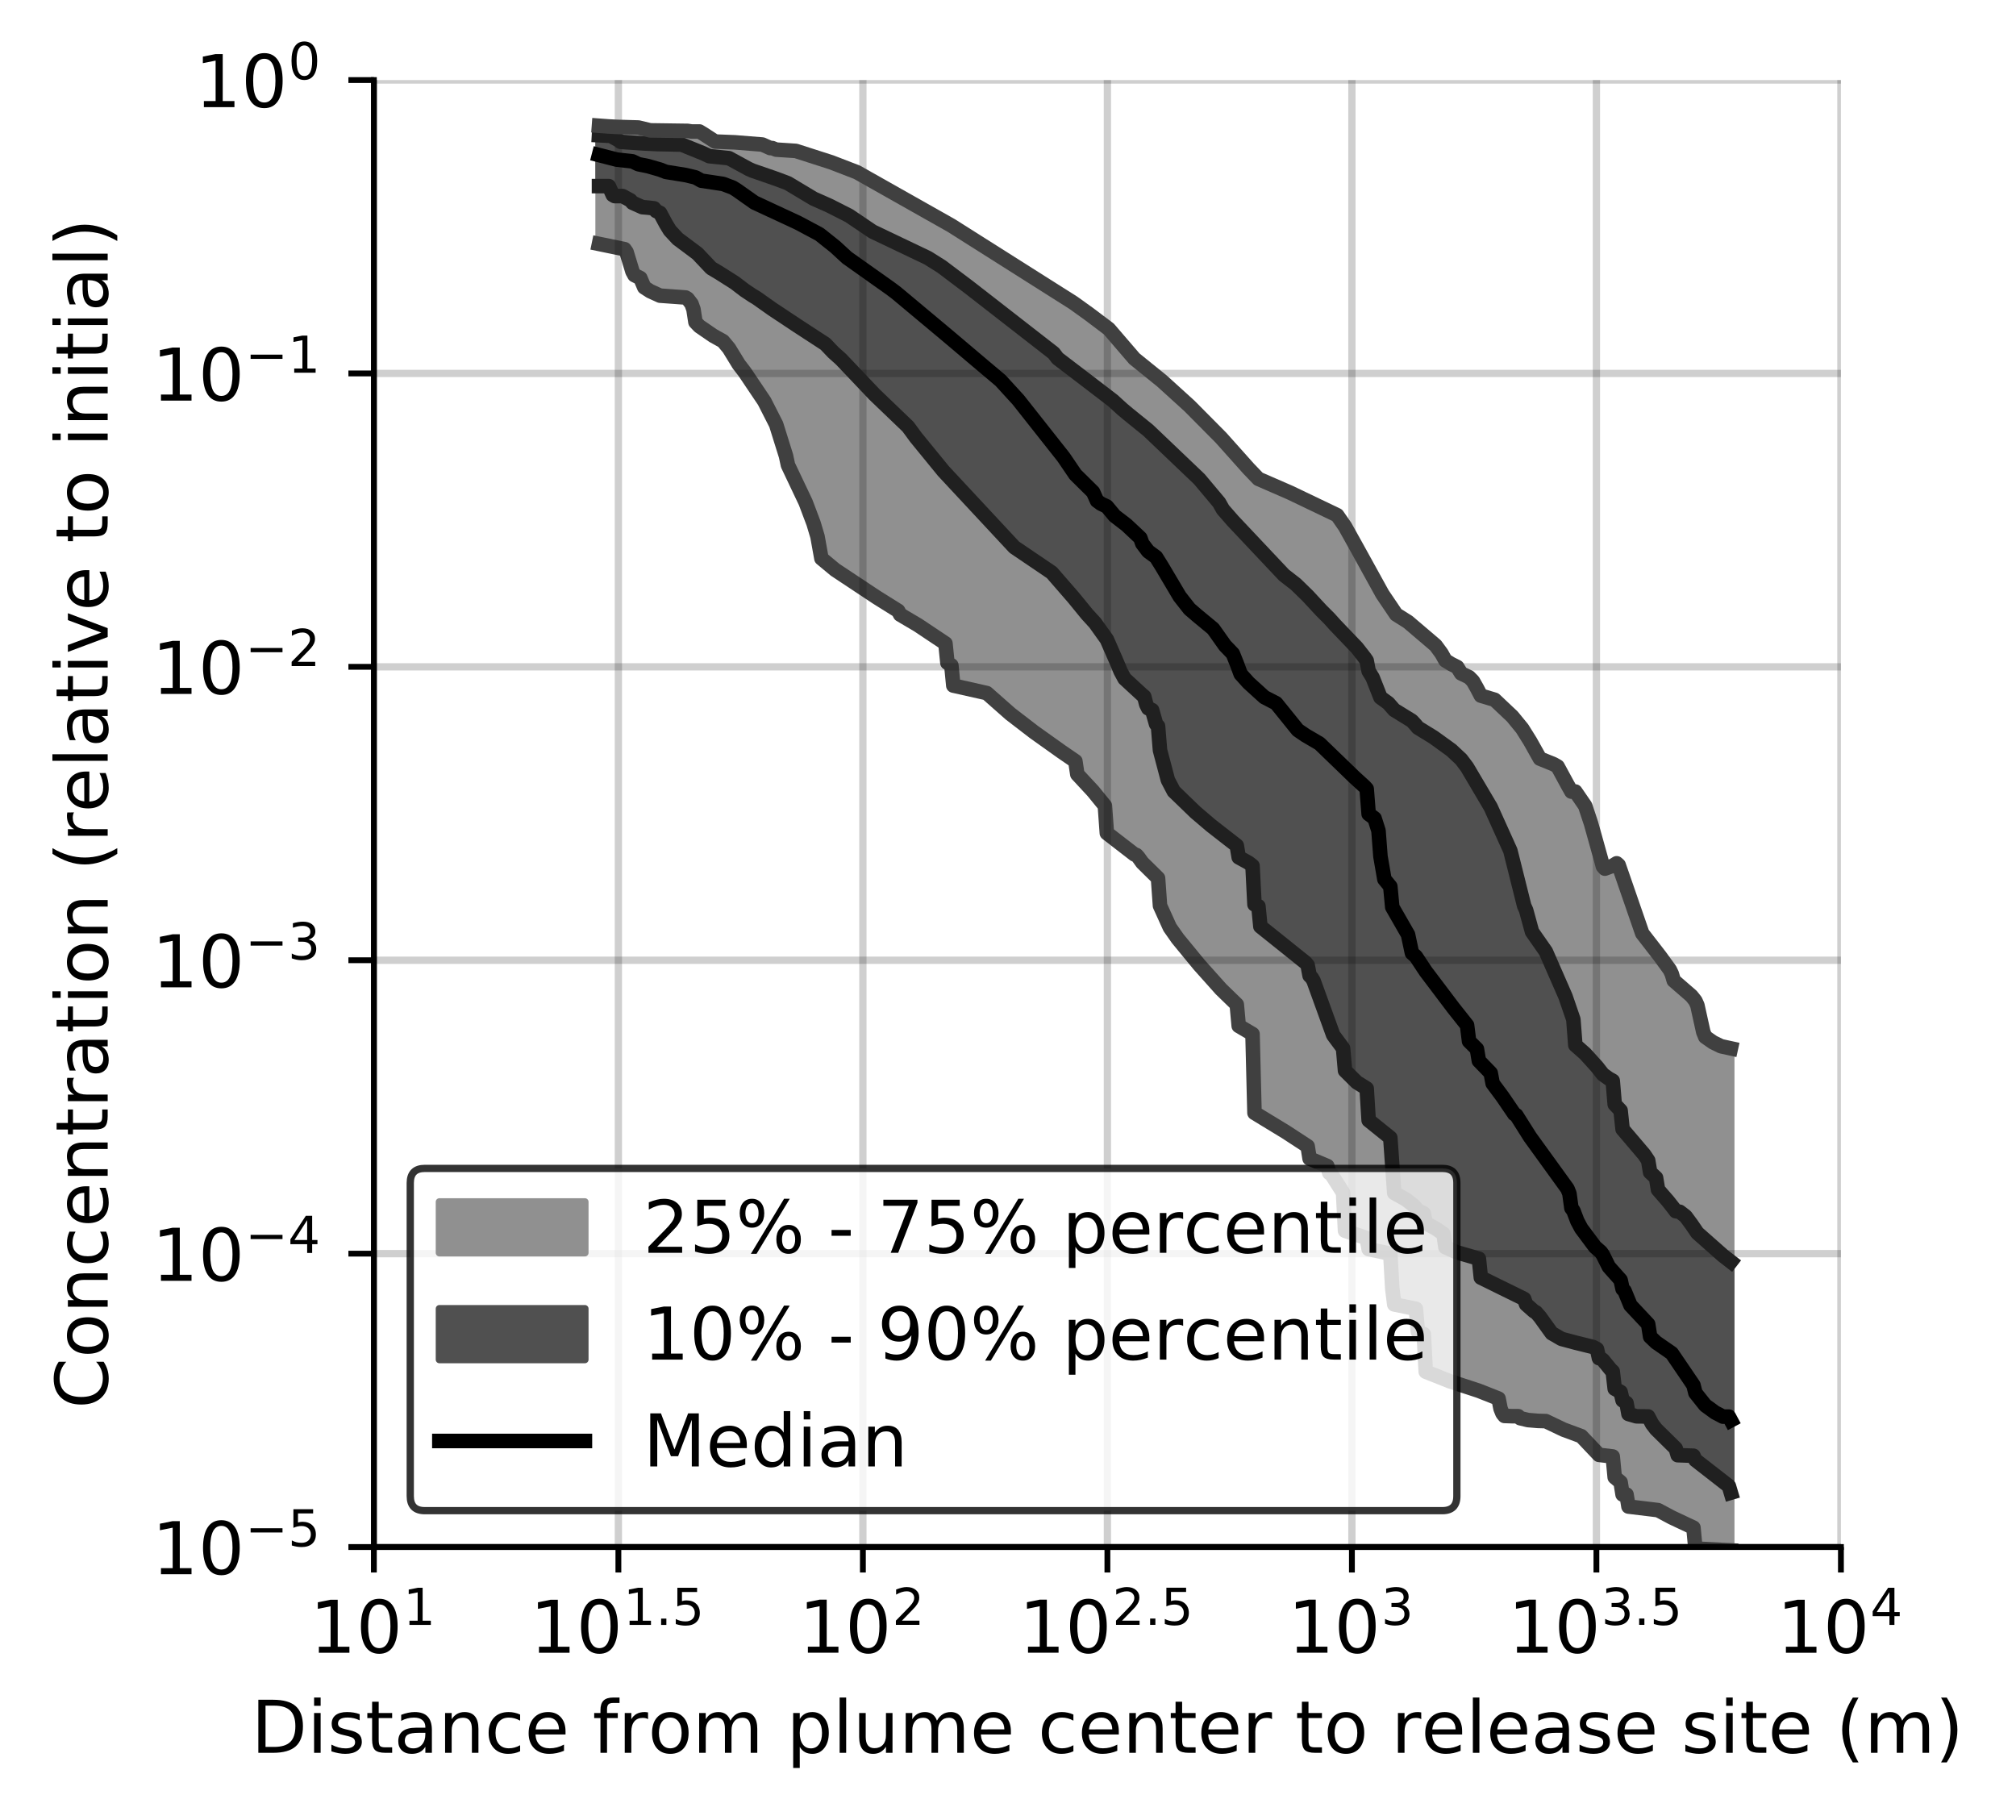 <?xml version="1.0" encoding="utf-8" standalone="no"?>
<!DOCTYPE svg PUBLIC "-//W3C//DTD SVG 1.1//EN"
  "http://www.w3.org/Graphics/SVG/1.1/DTD/svg11.dtd">
<!-- Created with matplotlib (https://matplotlib.org/) -->
<svg height="250.155pt" version="1.1" viewBox="0 0 277.037 250.155" width="277.037pt" xmlns="http://www.w3.org/2000/svg" xmlns:xlink="http://www.w3.org/1999/xlink">
 <defs>
  <style type="text/css">
*{stroke-linecap:butt;stroke-linejoin:round;}
  </style>
 </defs>
 <g id="figure_1">
  <g id="patch_1">
   <path d="M 0 250.155 
L 277.037 250.155 
L 277.037 0 
L 0 0 
z
" style="fill:#ffffff;"/>
  </g>
  <g id="axes_1">
   <g id="patch_2">
    <path d="M 51.378 212.599 
L 252.978 212.599 
L 252.978 10.999 
L 51.378 10.999 
z
" style="fill:#ffffff;"/>
   </g>
   <g id="PolyCollection_1">
    <defs>
     <path d="M 82.314 -232.877 
L 82.314 -216.635 
L 82.584 -216.579 
L 82.855 -216.523 
L 83.125 -216.467 
L 83.396 -216.411 
L 83.666 -216.356 
L 83.937 -216.3 
L 84.207 -216.245 
L 84.478 -216.19 
L 84.748 -216.134 
L 85.019 -216.079 
L 85.289 -216.023 
L 85.56 -215.968 
L 85.83 -215.912 
L 86.101 -215.518 
L 86.371 -214.589 
L 86.642 -213.66 
L 86.912 -212.844 
L 87.183 -212.347 
L 87.453 -212.183 
L 87.724 -212.069 
L 87.994 -211.944 
L 88.265 -211.239 
L 88.535 -210.671 
L 88.806 -210.451 
L 89.076 -210.287 
L 89.347 -210.144 
L 89.617 -210.001 
L 89.888 -209.857 
L 90.158 -209.714 
L 90.429 -209.571 
L 90.699 -209.527 
L 90.97 -209.512 
L 91.24 -209.496 
L 91.511 -209.48 
L 91.781 -209.464 
L 92.052 -209.444 
L 92.322 -209.423 
L 92.593 -209.401 
L 92.863 -209.38 
L 93.134 -209.358 
L 93.404 -209.337 
L 93.675 -209.315 
L 93.945 -209.294 
L 94.216 -209.273 
L 94.486 -209.107 
L 94.757 -208.753 
L 95.027 -208.399 
L 95.298 -207.643 
L 95.568 -205.891 
L 95.839 -205.531 
L 96.109 -205.325 
L 96.38 -205.119 
L 96.65 -204.913 
L 96.921 -204.708 
L 97.191 -204.502 
L 97.462 -204.303 
L 97.732 -204.166 
L 98.003 -204.023 
L 98.273 -203.879 
L 98.544 -203.735 
L 98.814 -203.591 
L 99.085 -203.447 
L 99.355 -203.269 
L 99.626 -202.959 
L 99.896 -202.649 
L 100.167 -202.296 
L 100.437 -201.822 
L 100.708 -201.351 
L 100.978 -200.881 
L 101.249 -200.41 
L 101.519 -200.091 
L 101.79 -199.786 
L 102.06 -199.42 
L 102.331 -199.033 
L 102.601 -198.647 
L 102.872 -198.261 
L 103.142 -197.875 
L 103.413 -197.489 
L 103.683 -197.101 
L 103.954 -196.714 
L 104.224 -196.327 
L 104.495 -195.939 
L 104.765 -195.542 
L 105.036 -195.013 
L 105.306 -194.485 
L 105.577 -193.956 
L 105.847 -193.428 
L 106.118 -192.897 
L 106.388 -192.366 
L 106.659 -191.826 
L 106.929 -190.979 
L 107.2 -190.132 
L 107.47 -189.285 
L 107.741 -188.315 
L 108.011 -187.504 
L 108.282 -186.239 
L 108.552 -185.696 
L 108.823 -185.152 
L 109.093 -184.609 
L 109.364 -184.066 
L 109.634 -183.492 
L 109.905 -182.896 
L 110.175 -182.3 
L 110.446 -181.705 
L 110.716 -181.109 
L 110.987 -180.418 
L 111.257 -179.712 
L 111.528 -179.006 
L 111.798 -178.239 
L 112.069 -177.334 
L 112.339 -176.429 
L 112.61 -175.094 
L 112.88 -173.415 
L 113.151 -173.172 
L 113.421 -172.93 
L 113.692 -172.687 
L 113.962 -172.445 
L 114.233 -172.215 
L 114.503 -172.029 
L 114.774 -171.843 
L 115.044 -171.658 
L 115.315 -171.472 
L 115.585 -171.286 
L 115.856 -171.101 
L 116.126 -170.915 
L 116.397 -170.73 
L 116.667 -170.547 
L 116.938 -170.364 
L 117.208 -170.182 
L 117.479 -169.999 
L 117.749 -169.819 
L 118.02 -169.638 
L 118.29 -169.457 
L 118.561 -169.277 
L 118.831 -169.096 
L 119.102 -168.924 
L 119.372 -168.755 
L 119.643 -168.585 
L 119.913 -168.415 
L 120.184 -168.246 
L 120.454 -168.076 
L 120.725 -167.907 
L 120.995 -167.738 
L 121.266 -167.569 
L 121.536 -167.401 
L 121.807 -167.232 
L 122.077 -167.064 
L 122.348 -166.894 
L 122.618 -166.725 
L 122.889 -166.555 
L 123.159 -166.385 
L 123.43 -166.215 
L 123.7 -165.694 
L 123.971 -165.548 
L 124.241 -165.402 
L 124.512 -165.256 
L 124.782 -165.11 
L 125.053 -164.962 
L 125.323 -164.794 
L 125.594 -164.615 
L 125.864 -164.437 
L 126.135 -164.258 
L 126.405 -164.08 
L 126.676 -163.902 
L 126.946 -163.724 
L 127.217 -163.545 
L 127.487 -163.367 
L 127.758 -163.189 
L 128.028 -163.01 
L 128.299 -162.832 
L 128.569 -162.654 
L 128.84 -162.471 
L 129.11 -162.286 
L 129.381 -162.1 
L 129.651 -161.915 
L 129.922 -161.73 
L 130.192 -159.078 
L 130.463 -158.902 
L 130.733 -158.726 
L 131.004 -155.944 
L 131.274 -155.88 
L 131.545 -155.818 
L 131.815 -155.756 
L 132.086 -155.695 
L 132.356 -155.633 
L 132.627 -155.571 
L 132.897 -155.509 
L 133.168 -155.448 
L 133.438 -155.389 
L 133.709 -155.329 
L 133.979 -155.27 
L 134.25 -155.21 
L 134.52 -155.15 
L 134.791 -155.091 
L 135.061 -155.031 
L 135.332 -154.971 
L 135.602 -154.912 
L 135.873 -154.661 
L 136.143 -154.404 
L 136.414 -154.146 
L 136.684 -153.889 
L 136.955 -153.653 
L 137.225 -153.418 
L 137.496 -153.181 
L 137.766 -152.944 
L 138.037 -152.707 
L 138.307 -152.487 
L 138.578 -152.268 
L 138.848 -152.048 
L 139.119 -151.829 
L 139.389 -151.609 
L 139.66 -151.398 
L 139.93 -151.189 
L 140.201 -150.98 
L 140.471 -150.77 
L 140.742 -150.561 
L 141.012 -150.354 
L 141.283 -150.154 
L 141.553 -149.953 
L 141.824 -149.753 
L 142.094 -149.551 
L 142.365 -149.348 
L 142.635 -149.153 
L 142.906 -148.958 
L 143.176 -148.763 
L 143.447 -148.568 
L 143.717 -148.373 
L 143.988 -148.182 
L 144.258 -147.99 
L 144.529 -147.798 
L 144.799 -147.606 
L 145.07 -147.414 
L 145.34 -147.227 
L 145.611 -147.04 
L 145.881 -146.853 
L 146.152 -146.664 
L 146.422 -146.475 
L 146.693 -146.292 
L 146.963 -146.108 
L 147.234 -145.924 
L 147.504 -145.739 
L 147.775 -145.554 
L 148.045 -143.753 
L 148.316 -143.479 
L 148.586 -143.205 
L 148.857 -142.923 
L 149.127 -142.626 
L 149.398 -142.328 
L 149.668 -142.031 
L 149.939 -141.733 
L 150.209 -141.422 
L 150.48 -141.101 
L 150.75 -140.78 
L 151.021 -140.459 
L 151.291 -140.13 
L 151.562 -139.78 
L 151.832 -139.43 
L 152.103 -135.671 
L 152.373 -135.453 
L 152.644 -135.235 
L 152.914 -135.017 
L 153.185 -134.798 
L 153.455 -134.578 
L 153.726 -134.359 
L 153.996 -134.139 
L 154.267 -133.92 
L 154.537 -133.7 
L 154.808 -133.481 
L 155.078 -133.261 
L 155.349 -133.042 
L 155.619 -132.825 
L 155.89 -132.743 
L 156.16 -132.66 
L 156.431 -132.362 
L 156.701 -131.888 
L 156.972 -131.609 
L 157.242 -131.344 
L 157.513 -131.076 
L 157.783 -130.809 
L 158.054 -130.539 
L 158.324 -130.269 
L 158.595 -129.997 
L 158.865 -129.723 
L 159.136 -129.475 
L 159.406 -125.694 
L 159.677 -125.041 
L 159.947 -124.376 
L 160.218 -123.694 
L 160.488 -123.167 
L 160.759 -122.707 
L 161.029 -122.283 
L 161.3 -121.886 
L 161.57 -121.518 
L 161.841 -121.165 
L 162.111 -120.821 
L 162.382 -120.489 
L 162.652 -120.164 
L 162.923 -119.842 
L 163.193 -119.519 
L 163.464 -119.196 
L 163.734 -118.873 
L 164.005 -118.544 
L 164.275 -118.213 
L 164.546 -117.875 
L 164.816 -117.545 
L 165.087 -117.229 
L 165.357 -116.915 
L 165.628 -116.6 
L 165.898 -116.287 
L 166.169 -115.981 
L 166.439 -115.677 
L 166.71 -115.376 
L 166.98 -115.08 
L 167.251 -114.787 
L 167.521 -114.5 
L 167.792 -114.216 
L 168.062 -113.935 
L 168.333 -113.662 
L 168.603 -113.39 
L 168.874 -113.127 
L 169.144 -112.866 
L 169.415 -112.611 
L 169.685 -112.361 
L 169.956 -112.116 
L 170.226 -109.172 
L 170.497 -109.009 
L 170.767 -108.848 
L 171.038 -108.689 
L 171.308 -108.53 
L 171.579 -108.372 
L 171.849 -108.214 
L 172.12 -108.057 
L 172.39 -97.219 
L 172.661 -97.061 
L 172.931 -96.903 
L 173.202 -96.745 
L 173.472 -96.587 
L 173.743 -96.427 
L 174.013 -96.267 
L 174.284 -96.104 
L 174.554 -95.94 
L 174.825 -95.773 
L 175.095 -95.605 
L 175.366 -95.437 
L 175.636 -95.268 
L 175.907 -95.098 
L 176.177 -94.927 
L 176.448 -94.756 
L 176.718 -94.584 
L 176.989 -94.411 
L 177.259 -94.236 
L 177.53 -94.061 
L 177.8 -93.885 
L 178.071 -93.709 
L 178.341 -93.531 
L 178.612 -93.354 
L 178.882 -93.177 
L 179.153 -93 
L 179.423 -92.821 
L 179.694 -92.64 
L 179.964 -90.937 
L 180.235 -90.817 
L 180.505 -90.699 
L 180.776 -90.581 
L 181.046 -90.468 
L 181.317 -90.356 
L 181.587 -90.244 
L 181.858 -90.134 
L 182.128 -90.025 
L 182.399 -89.918 
L 182.669 -88.972 
L 182.94 -88.804 
L 183.21 -88.342 
L 183.481 -87.878 
L 183.751 -87.404 
L 184.022 -86.985 
L 184.292 -86.602 
L 184.563 -86.252 
L 184.833 -81.024 
L 185.104 -80.932 
L 185.374 -80.841 
L 185.645 -80.749 
L 185.915 -80.658 
L 186.186 -80.566 
L 186.456 -80.474 
L 186.727 -80.382 
L 186.997 -80.29 
L 187.268 -80.197 
L 187.538 -80.103 
L 187.809 -80.008 
L 188.079 -78.498 
L 188.35 -78.442 
L 188.62 -78.386 
L 188.891 -78.33 
L 189.161 -78.273 
L 189.432 -78.216 
L 189.702 -78.158 
L 189.973 -78.1 
L 190.243 -78.041 
L 190.514 -77.982 
L 190.784 -77.922 
L 191.055 -77.862 
L 191.325 -73.102 
L 191.596 -70.898 
L 191.866 -70.833 
L 192.137 -70.772 
L 192.407 -70.711 
L 192.678 -70.654 
L 192.948 -70.597 
L 193.219 -70.543 
L 193.489 -70.491 
L 193.76 -70.439 
L 194.03 -70.391 
L 194.301 -70.342 
L 194.571 -70.297 
L 194.842 -67.144 
L 195.112 -67.032 
L 195.383 -66.921 
L 195.653 -66.811 
L 195.924 -61.655 
L 196.194 -61.539 
L 196.465 -61.424 
L 196.735 -61.311 
L 197.006 -61.199 
L 197.276 -61.089 
L 197.547 -60.98 
L 197.817 -60.87 
L 198.088 -60.761 
L 198.358 -60.653 
L 198.629 -60.545 
L 198.899 -60.44 
L 199.17 -60.36 
L 199.44 -60.279 
L 199.711 -60.196 
L 199.981 -60.112 
L 200.252 -60.027 
L 200.522 -59.941 
L 200.793 -59.855 
L 201.063 -59.767 
L 201.334 -59.679 
L 201.604 -59.59 
L 201.875 -59.499 
L 202.145 -59.407 
L 202.416 -59.314 
L 202.686 -59.22 
L 202.957 -59.124 
L 203.227 -59.028 
L 203.498 -58.931 
L 203.768 -58.835 
L 204.039 -58.739 
L 204.309 -58.643 
L 204.58 -58.547 
L 204.85 -58.45 
L 205.121 -58.349 
L 205.391 -58.241 
L 205.662 -58.123 
L 205.932 -57.956 
L 206.203 -56.58 
L 206.473 -55.909 
L 206.744 -55.575 
L 207.014 -55.538 
L 207.285 -55.538 
L 207.555 -55.538 
L 207.826 -55.538 
L 208.096 -55.538 
L 208.367 -55.538 
L 208.637 -55.538 
L 208.908 -55.263 
L 209.178 -55.173 
L 209.449 -55.108 
L 209.719 -55.054 
L 209.99 -55.007 
L 210.26 -54.965 
L 210.531 -54.926 
L 210.801 -54.893 
L 211.072 -54.893 
L 211.342 -54.893 
L 211.613 -54.893 
L 211.883 -54.893 
L 212.154 -54.893 
L 212.424 -54.862 
L 212.695 -54.721 
L 212.965 -54.575 
L 213.236 -54.425 
L 213.506 -54.273 
L 213.777 -54.122 
L 214.047 -53.998 
L 214.318 -53.89 
L 214.588 -53.79 
L 214.859 -53.696 
L 215.129 -53.607 
L 215.4 -53.52 
L 215.67 -53.433 
L 215.941 -53.347 
L 216.211 -53.261 
L 216.482 -53.179 
L 216.752 -53.101 
L 217.023 -53.027 
L 217.293 -52.797 
L 217.564 -52.504 
L 217.834 -52.206 
L 218.105 -51.903 
L 218.375 -51.593 
L 218.646 -51.278 
L 218.916 -50.958 
L 219.187 -50.631 
L 219.457 -50.298 
L 219.728 -50.227 
L 219.998 -50.191 
L 220.269 -50.156 
L 220.539 -50.122 
L 220.81 -50.09 
L 221.08 -50.059 
L 221.351 -50.03 
L 221.621 -50.001 
L 221.892 -47.149 
L 222.162 -46.909 
L 222.433 -46.684 
L 222.703 -46.469 
L 222.974 -44.777 
L 223.244 -44.777 
L 223.515 -44.777 
L 223.785 -43.122 
L 224.056 -43.095 
L 224.326 -43.07 
L 224.597 -43.045 
L 224.867 -43.021 
L 225.138 -42.997 
L 225.408 -42.974 
L 225.679 -42.951 
L 225.949 -42.929 
L 226.22 -42.908 
L 226.49 -42.887 
L 226.761 -42.866 
L 227.031 -42.846 
L 227.302 -42.827 
L 227.572 -42.793 
L 227.843 -42.63 
L 228.113 -42.47 
L 228.384 -42.313 
L 228.654 -42.161 
L 228.925 -42.025 
L 229.195 -41.89 
L 229.466 -41.756 
L 229.736 -41.623 
L 230.007 -41.49 
L 230.277 -41.358 
L 230.548 -41.228 
L 230.818 -41.098 
L 231.089 -40.969 
L 231.359 -40.841 
L 231.63 -40.714 
L 231.9 -40.589 
L 232.171 -40.465 
L 232.441 -40.342 
L 232.712 -40.22 
L 232.982 -37.346 
L 233.253 -37.332 
L 233.523 -37.318 
L 233.794 -37.304 
L 234.064 -37.29 
L 234.335 -37.276 
L 234.605 -37.263 
L 234.876 -37.249 
L 235.146 -37.235 
L 235.417 -37.221 
L 235.687 -37.208 
L 235.958 -37.194 
L 236.228 -37.18 
L 236.499 -37.167 
L 236.769 -37.153 
L 237.04 -37.139 
L 237.31 -37.125 
L 237.581 -37.111 
L 237.851 -37.097 
L 237.851 -106.085 
L 237.851 -106.085 
L 237.581 -106.111 
L 237.31 -106.163 
L 237.04 -106.235 
L 236.769 -106.307 
L 236.499 -106.381 
L 236.228 -106.507 
L 235.958 -106.633 
L 235.687 -106.76 
L 235.417 -106.91 
L 235.146 -107.088 
L 234.876 -107.267 
L 234.605 -107.445 
L 234.335 -107.664 
L 234.064 -108.334 
L 233.794 -109.524 
L 233.523 -110.749 
L 233.253 -112.002 
L 232.982 -112.607 
L 232.712 -112.952 
L 232.441 -113.291 
L 232.171 -113.622 
L 231.9 -113.945 
L 231.63 -114.147 
L 231.359 -114.343 
L 231.089 -114.544 
L 230.818 -114.751 
L 230.548 -114.964 
L 230.277 -115.182 
L 230.007 -115.402 
L 229.736 -116.318 
L 229.466 -116.882 
L 229.195 -117.264 
L 228.925 -117.641 
L 228.654 -118.015 
L 228.384 -118.381 
L 228.113 -118.745 
L 227.843 -119.101 
L 227.572 -119.456 
L 227.302 -119.806 
L 227.031 -120.159 
L 226.761 -120.509 
L 226.49 -120.87 
L 226.22 -121.223 
L 225.949 -121.557 
L 225.679 -121.888 
L 225.408 -122.559 
L 225.138 -123.273 
L 224.867 -124.018 
L 224.597 -124.795 
L 224.326 -125.583 
L 224.056 -126.41 
L 223.785 -127.231 
L 223.515 -128.088 
L 223.244 -128.886 
L 222.974 -129.677 
L 222.703 -130.472 
L 222.433 -131.279 
L 222.162 -131.518 
L 221.892 -131.344 
L 221.621 -131.185 
L 221.351 -131.069 
L 221.08 -130.969 
L 220.81 -130.869 
L 220.539 -130.785 
L 220.269 -131.095 
L 219.998 -132.121 
L 219.728 -133.142 
L 219.457 -134.134 
L 219.187 -135.108 
L 218.916 -136.065 
L 218.646 -136.964 
L 218.375 -137.863 
L 218.105 -138.663 
L 217.834 -139.415 
L 217.564 -139.935 
L 217.293 -140.291 
L 217.023 -140.652 
L 216.752 -141.009 
L 216.482 -141.383 
L 216.211 -141.398 
L 215.941 -141.37 
L 215.67 -141.775 
L 215.4 -142.329 
L 215.129 -142.865 
L 214.859 -143.375 
L 214.588 -143.877 
L 214.318 -144.362 
L 214.047 -144.824 
L 213.777 -144.99 
L 213.506 -145.133 
L 213.236 -145.262 
L 212.965 -145.376 
L 212.695 -145.488 
L 212.424 -145.6 
L 212.154 -145.705 
L 211.883 -145.803 
L 211.613 -145.901 
L 211.342 -146.059 
L 211.072 -146.66 
L 210.801 -147.254 
L 210.531 -147.801 
L 210.26 -148.313 
L 209.99 -148.79 
L 209.719 -149.236 
L 209.449 -149.653 
L 209.178 -150.041 
L 208.908 -150.397 
L 208.637 -150.735 
L 208.367 -151.064 
L 208.096 -151.385 
L 207.826 -151.692 
L 207.555 -151.994 
L 207.285 -152.267 
L 207.014 -152.522 
L 206.744 -152.769 
L 206.473 -153.019 
L 206.203 -153.268 
L 205.932 -153.512 
L 205.662 -153.753 
L 205.391 -153.993 
L 205.121 -154.104 
L 204.85 -154.175 
L 204.58 -154.245 
L 204.309 -154.322 
L 204.039 -154.401 
L 203.768 -154.48 
L 203.498 -154.559 
L 203.227 -154.995 
L 202.957 -155.591 
L 202.686 -156.153 
L 202.416 -156.548 
L 202.145 -156.875 
L 201.875 -157.096 
L 201.604 -157.269 
L 201.334 -157.403 
L 201.063 -157.495 
L 200.793 -157.613 
L 200.522 -158.052 
L 200.252 -158.491 
L 199.981 -158.655 
L 199.711 -158.776 
L 199.44 -158.896 
L 199.17 -159.018 
L 198.899 -159.185 
L 198.629 -159.393 
L 198.358 -159.878 
L 198.088 -160.363 
L 197.817 -160.763 
L 197.547 -161.143 
L 197.276 -161.467 
L 197.006 -161.77 
L 196.735 -162.067 
L 196.465 -162.317 
L 196.194 -162.566 
L 195.924 -162.801 
L 195.653 -163.012 
L 195.383 -163.222 
L 195.112 -163.417 
L 194.842 -163.592 
L 194.571 -163.766 
L 194.301 -164.016 
L 194.03 -164.241 
L 193.76 -164.466 
L 193.489 -164.691 
L 193.219 -164.906 
L 192.948 -165.069 
L 192.678 -165.233 
L 192.407 -165.396 
L 192.137 -165.56 
L 191.866 -165.712 
L 191.596 -166.06 
L 191.325 -166.441 
L 191.055 -166.828 
L 190.784 -167.249 
L 190.514 -167.67 
L 190.243 -168.091 
L 189.973 -168.512 
L 189.702 -168.964 
L 189.432 -169.431 
L 189.161 -169.898 
L 188.891 -170.365 
L 188.62 -170.839 
L 188.35 -171.342 
L 188.079 -171.847 
L 187.809 -172.352 
L 187.538 -172.857 
L 187.268 -173.364 
L 186.997 -173.87 
L 186.727 -174.377 
L 186.456 -174.884 
L 186.186 -175.39 
L 185.915 -175.885 
L 185.645 -176.38 
L 185.374 -176.875 
L 185.104 -177.342 
L 184.833 -177.797 
L 184.563 -178.205 
L 184.292 -178.606 
L 184.022 -179.007 
L 183.751 -179.355 
L 183.481 -179.489 
L 183.21 -179.622 
L 182.94 -179.755 
L 182.669 -179.889 
L 182.399 -180.022 
L 182.128 -180.153 
L 181.858 -180.287 
L 181.587 -180.421 
L 181.317 -180.556 
L 181.046 -180.687 
L 180.776 -180.813 
L 180.505 -180.938 
L 180.235 -181.064 
L 179.964 -181.189 
L 179.694 -181.315 
L 179.423 -181.44 
L 179.153 -181.566 
L 178.882 -181.693 
L 178.612 -181.821 
L 178.341 -181.949 
L 178.071 -182.078 
L 177.8 -182.207 
L 177.53 -182.336 
L 177.259 -182.465 
L 176.989 -182.594 
L 176.718 -182.722 
L 176.448 -182.851 
L 176.177 -182.98 
L 175.907 -183.103 
L 175.636 -183.217 
L 175.366 -183.331 
L 175.095 -183.444 
L 174.825 -183.558 
L 174.554 -183.672 
L 174.284 -183.785 
L 174.013 -183.899 
L 173.743 -184.013 
L 173.472 -184.126 
L 173.202 -184.237 
L 172.931 -184.348 
L 172.661 -184.495 
L 172.39 -184.811 
L 172.12 -185.128 
L 171.849 -185.444 
L 171.579 -185.758 
L 171.308 -186.07 
L 171.038 -186.383 
L 170.767 -186.696 
L 170.497 -187.004 
L 170.226 -187.307 
L 169.956 -187.61 
L 169.685 -187.913 
L 169.415 -188.216 
L 169.144 -188.514 
L 168.874 -188.813 
L 168.603 -189.111 
L 168.333 -189.409 
L 168.062 -189.704 
L 167.792 -189.996 
L 167.521 -190.288 
L 167.251 -190.578 
L 166.98 -190.866 
L 166.71 -191.143 
L 166.439 -191.419 
L 166.169 -191.695 
L 165.898 -191.972 
L 165.628 -192.243 
L 165.357 -192.508 
L 165.087 -192.773 
L 164.816 -193.038 
L 164.546 -193.303 
L 164.275 -193.568 
L 164.005 -193.833 
L 163.734 -194.097 
L 163.464 -194.362 
L 163.193 -194.625 
L 162.923 -194.879 
L 162.652 -195.132 
L 162.382 -195.386 
L 162.111 -195.639 
L 161.841 -195.892 
L 161.57 -196.133 
L 161.3 -196.372 
L 161.029 -196.611 
L 160.759 -196.85 
L 160.488 -197.089 
L 160.218 -197.326 
L 159.947 -197.563 
L 159.677 -197.799 
L 159.406 -198.035 
L 159.136 -198.272 
L 158.865 -198.506 
L 158.595 -198.725 
L 158.324 -198.944 
L 158.054 -199.163 
L 157.783 -199.382 
L 157.513 -199.601 
L 157.242 -199.816 
L 156.972 -200.025 
L 156.701 -200.234 
L 156.431 -200.443 
L 156.16 -200.652 
L 155.89 -200.861 
L 155.619 -201.068 
L 155.349 -201.268 
L 155.078 -201.586 
L 154.808 -201.93 
L 154.537 -202.274 
L 154.267 -202.618 
L 153.996 -202.963 
L 153.726 -203.309 
L 153.455 -203.647 
L 153.185 -203.973 
L 152.914 -204.299 
L 152.644 -204.626 
L 152.373 -204.952 
L 152.103 -205.187 
L 151.832 -205.39 
L 151.562 -205.592 
L 151.291 -205.795 
L 151.021 -205.994 
L 150.75 -206.193 
L 150.48 -206.392 
L 150.209 -206.591 
L 149.939 -206.79 
L 149.668 -206.99 
L 149.398 -207.189 
L 149.127 -207.388 
L 148.857 -207.586 
L 148.586 -207.781 
L 148.316 -207.975 
L 148.045 -208.17 
L 147.775 -208.365 
L 147.504 -208.545 
L 147.234 -208.724 
L 146.963 -208.903 
L 146.693 -209.081 
L 146.422 -209.26 
L 146.152 -209.437 
L 145.881 -209.612 
L 145.611 -209.786 
L 145.34 -209.96 
L 145.07 -210.135 
L 144.799 -210.309 
L 144.529 -210.484 
L 144.258 -210.658 
L 143.988 -210.833 
L 143.717 -211.007 
L 143.447 -211.182 
L 143.176 -211.353 
L 142.906 -211.523 
L 142.635 -211.692 
L 142.365 -211.861 
L 142.094 -212.031 
L 141.824 -212.2 
L 141.553 -212.369 
L 141.283 -212.539 
L 141.012 -212.708 
L 140.742 -212.877 
L 140.471 -213.047 
L 140.201 -213.216 
L 139.93 -213.385 
L 139.66 -213.553 
L 139.389 -213.72 
L 139.119 -213.891 
L 138.848 -214.062 
L 138.578 -214.233 
L 138.307 -214.405 
L 138.037 -214.576 
L 137.766 -214.747 
L 137.496 -214.918 
L 137.225 -215.089 
L 136.955 -215.261 
L 136.684 -215.432 
L 136.414 -215.603 
L 136.143 -215.774 
L 135.873 -215.945 
L 135.602 -216.116 
L 135.332 -216.285 
L 135.061 -216.455 
L 134.791 -216.624 
L 134.52 -216.793 
L 134.25 -216.962 
L 133.979 -217.131 
L 133.709 -217.3 
L 133.438 -217.469 
L 133.168 -217.639 
L 132.897 -217.808 
L 132.627 -217.977 
L 132.356 -218.146 
L 132.086 -218.315 
L 131.815 -218.484 
L 131.545 -218.654 
L 131.274 -218.823 
L 131.004 -218.992 
L 130.733 -219.161 
L 130.463 -219.33 
L 130.192 -219.498 
L 129.922 -219.666 
L 129.651 -219.833 
L 129.381 -220.001 
L 129.11 -220.169 
L 128.84 -220.337 
L 128.569 -220.505 
L 128.299 -220.664 
L 128.028 -220.816 
L 127.758 -220.967 
L 127.487 -221.119 
L 127.217 -221.271 
L 126.946 -221.422 
L 126.676 -221.574 
L 126.405 -221.726 
L 126.135 -221.877 
L 125.864 -222.029 
L 125.594 -222.181 
L 125.323 -222.332 
L 125.053 -222.484 
L 124.782 -222.635 
L 124.512 -222.787 
L 124.241 -222.939 
L 123.971 -223.09 
L 123.7 -223.242 
L 123.43 -223.391 
L 123.159 -223.541 
L 122.889 -223.691 
L 122.618 -223.84 
L 122.348 -223.955 
L 122.077 -224.052 
L 121.807 -224.176 
L 121.536 -224.331 
L 121.266 -224.485 
L 120.995 -224.64 
L 120.725 -224.795 
L 120.454 -224.949 
L 120.184 -225.104 
L 119.913 -225.259 
L 119.643 -225.414 
L 119.372 -225.568 
L 119.102 -225.723 
L 118.831 -225.878 
L 118.561 -226.032 
L 118.29 -226.187 
L 118.02 -226.342 
L 117.749 -226.492 
L 117.479 -226.64 
L 117.208 -226.785 
L 116.938 -226.882 
L 116.667 -226.979 
L 116.397 -227.076 
L 116.126 -227.172 
L 115.856 -227.269 
L 115.585 -227.366 
L 115.315 -227.463 
L 115.044 -227.56 
L 114.774 -227.656 
L 114.503 -227.753 
L 114.233 -227.85 
L 113.962 -227.947 
L 113.692 -228.044 
L 113.421 -228.14 
L 113.151 -228.237 
L 112.88 -228.334 
L 112.61 -228.431 
L 112.339 -228.522 
L 112.069 -228.603 
L 111.798 -228.684 
L 111.528 -228.766 
L 111.257 -228.847 
L 110.987 -228.928 
L 110.716 -229.01 
L 110.446 -229.091 
L 110.175 -229.172 
L 109.905 -229.254 
L 109.634 -229.335 
L 109.364 -229.416 
L 109.093 -229.498 
L 108.823 -229.522 
L 108.552 -229.531 
L 108.282 -229.54 
L 108.011 -229.549 
L 107.741 -229.558 
L 107.47 -229.567 
L 107.2 -229.576 
L 106.929 -229.585 
L 106.659 -229.594 
L 106.388 -229.69 
L 106.118 -229.808 
L 105.847 -229.808 
L 105.577 -229.9 
L 105.306 -230.03 
L 105.036 -230.161 
L 104.765 -230.291 
L 104.495 -230.421 
L 104.224 -230.436 
L 103.954 -230.436 
L 103.683 -230.436 
L 103.413 -230.436 
L 103.142 -230.436 
L 102.872 -230.436 
L 102.601 -230.436 
L 102.331 -230.436 
L 102.06 -230.446 
L 101.79 -230.546 
L 101.519 -230.562 
L 101.249 -230.579 
L 100.978 -230.595 
L 100.708 -230.612 
L 100.437 -230.628 
L 100.167 -230.645 
L 99.896 -230.661 
L 99.626 -230.678 
L 99.355 -230.689 
L 99.085 -230.695 
L 98.814 -230.7 
L 98.544 -230.704 
L 98.273 -230.704 
L 98.003 -230.787 
L 97.732 -230.981 
L 97.462 -231.176 
L 97.191 -231.37 
L 96.921 -231.564 
L 96.65 -231.759 
L 96.38 -231.953 
L 96.109 -232.085 
L 95.839 -232.085 
L 95.568 -232.085 
L 95.298 -232.085 
L 95.027 -232.085 
L 94.757 -232.085 
L 94.486 -232.168 
L 94.216 -232.203 
L 93.945 -232.221 
L 93.675 -232.239 
L 93.404 -232.239 
L 93.134 -232.239 
L 92.863 -232.239 
L 92.593 -232.239 
L 92.322 -232.239 
L 92.052 -232.239 
L 91.781 -232.239 
L 91.511 -232.239 
L 91.24 -232.239 
L 90.97 -232.239 
L 90.699 -232.239 
L 90.429 -232.239 
L 90.158 -232.239 
L 89.888 -232.239 
L 89.617 -232.239 
L 89.347 -232.239 
L 89.076 -232.246 
L 88.806 -232.323 
L 88.535 -232.4 
L 88.265 -232.477 
L 87.994 -232.554 
L 87.724 -232.631 
L 87.453 -232.702 
L 87.183 -232.71 
L 86.912 -232.717 
L 86.642 -232.717 
L 86.371 -232.717 
L 86.101 -232.717 
L 85.83 -232.717 
L 85.56 -232.717 
L 85.289 -232.717 
L 85.019 -232.717 
L 84.748 -232.717 
L 84.478 -232.717 
L 84.207 -232.717 
L 83.937 -232.74 
L 83.666 -232.778 
L 83.396 -232.816 
L 83.125 -232.854 
L 82.855 -232.869 
L 82.584 -232.873 
L 82.314 -232.877 
z
" id="mee166fc468" style="stroke:#909090;"/>
    </defs>
    <g clip-path="url(#p8a6dc83fda)">
     <use style="fill:#909090;stroke:#909090;" x="0" xlink:href="#mee166fc468" y="250.155"/>
    </g>
   </g>
   <g id="PolyCollection_2">
    <defs>
     <path d="M 82.314 -231.569 
L 82.314 -224.578 
L 82.584 -224.578 
L 82.855 -224.578 
L 83.125 -224.578 
L 83.396 -224.578 
L 83.666 -224.578 
L 83.937 -223.868 
L 84.207 -223.364 
L 84.478 -223.208 
L 84.748 -223.208 
L 85.019 -223.208 
L 85.289 -223.208 
L 85.56 -223.208 
L 85.83 -223.088 
L 86.101 -222.932 
L 86.371 -222.776 
L 86.642 -222.62 
L 86.912 -222.295 
L 87.183 -222.163 
L 87.453 -222.008 
L 87.724 -221.852 
L 87.994 -221.742 
L 88.265 -221.69 
L 88.535 -221.638 
L 88.806 -221.62 
L 89.076 -221.62 
L 89.347 -221.62 
L 89.617 -221.62 
L 89.888 -221.523 
L 90.158 -221.165 
L 90.429 -221.034 
L 90.699 -220.903 
L 90.97 -220.454 
L 91.24 -219.904 
L 91.511 -219.39 
L 91.781 -218.877 
L 92.052 -218.497 
L 92.322 -218.188 
L 92.593 -217.84 
L 92.863 -217.527 
L 93.134 -217.333 
L 93.404 -217.139 
L 93.675 -216.944 
L 93.945 -216.75 
L 94.216 -216.556 
L 94.486 -216.362 
L 94.757 -216.168 
L 95.027 -215.973 
L 95.298 -215.779 
L 95.568 -215.585 
L 95.839 -215.312 
L 96.109 -215.011 
L 96.38 -214.711 
L 96.65 -214.41 
L 96.921 -214.109 
L 97.191 -213.809 
L 97.462 -213.517 
L 97.732 -213.309 
L 98.003 -213.118 
L 98.273 -212.963 
L 98.544 -212.815 
L 98.814 -212.667 
L 99.085 -212.508 
L 99.355 -212.344 
L 99.626 -212.181 
L 99.896 -212.018 
L 100.167 -211.854 
L 100.437 -211.691 
L 100.708 -211.493 
L 100.978 -211.293 
L 101.249 -211.057 
L 101.519 -210.837 
L 101.79 -210.656 
L 102.06 -210.461 
L 102.331 -210.26 
L 102.601 -210.058 
L 102.872 -209.874 
L 103.142 -209.691 
L 103.413 -209.539 
L 103.683 -209.433 
L 103.954 -209.215 
L 104.224 -209.008 
L 104.495 -208.819 
L 104.765 -208.63 
L 105.036 -208.44 
L 105.306 -208.251 
L 105.577 -208.062 
L 105.847 -207.873 
L 106.118 -207.684 
L 106.388 -207.495 
L 106.659 -207.31 
L 106.929 -207.127 
L 107.2 -206.944 
L 107.47 -206.761 
L 107.741 -206.578 
L 108.011 -206.394 
L 108.282 -206.211 
L 108.552 -206.037 
L 108.823 -205.865 
L 109.093 -205.693 
L 109.364 -205.522 
L 109.634 -205.35 
L 109.905 -205.179 
L 110.175 -205.007 
L 110.446 -204.835 
L 110.716 -204.664 
L 110.987 -204.492 
L 111.257 -204.321 
L 111.528 -204.149 
L 111.798 -203.975 
L 112.069 -203.796 
L 112.339 -203.617 
L 112.61 -203.437 
L 112.88 -203.258 
L 113.151 -203.079 
L 113.421 -202.882 
L 113.692 -202.56 
L 113.962 -202.239 
L 114.233 -201.96 
L 114.503 -201.743 
L 114.774 -201.526 
L 115.044 -201.309 
L 115.315 -201.066 
L 115.585 -200.773 
L 115.856 -200.48 
L 116.126 -200.187 
L 116.397 -199.894 
L 116.667 -199.594 
L 116.938 -199.286 
L 117.208 -198.976 
L 117.479 -198.667 
L 117.749 -198.357 
L 118.02 -198.048 
L 118.29 -197.738 
L 118.561 -197.479 
L 118.831 -197.221 
L 119.102 -196.963 
L 119.372 -196.704 
L 119.643 -196.446 
L 119.913 -196.188 
L 120.184 -195.93 
L 120.454 -195.672 
L 120.725 -195.414 
L 120.995 -195.156 
L 121.266 -194.897 
L 121.536 -194.636 
L 121.807 -194.367 
L 122.077 -194.096 
L 122.348 -193.826 
L 122.618 -193.555 
L 122.889 -193.285 
L 123.159 -193.015 
L 123.43 -192.744 
L 123.7 -192.474 
L 123.971 -192.203 
L 124.241 -191.966 
L 124.512 -191.743 
L 124.782 -191.521 
L 125.053 -191.111 
L 125.323 -190.723 
L 125.594 -190.387 
L 125.864 -190.049 
L 126.135 -189.706 
L 126.405 -189.364 
L 126.676 -189.02 
L 126.946 -188.677 
L 127.217 -188.333 
L 127.487 -187.985 
L 127.758 -187.634 
L 128.028 -187.283 
L 128.299 -186.924 
L 128.569 -186.563 
L 128.84 -186.277 
L 129.11 -185.992 
L 129.381 -185.705 
L 129.651 -185.414 
L 129.922 -185.122 
L 130.192 -184.829 
L 130.463 -184.537 
L 130.733 -184.245 
L 131.004 -183.953 
L 131.274 -183.661 
L 131.545 -183.369 
L 131.815 -183.076 
L 132.086 -182.782 
L 132.356 -182.487 
L 132.627 -182.191 
L 132.897 -181.895 
L 133.168 -181.599 
L 133.438 -181.303 
L 133.709 -181.006 
L 133.979 -180.708 
L 134.25 -180.41 
L 134.52 -180.111 
L 134.791 -179.812 
L 135.061 -179.513 
L 135.332 -179.217 
L 135.602 -178.92 
L 135.873 -178.623 
L 136.143 -178.325 
L 136.414 -178.026 
L 136.684 -177.728 
L 136.955 -177.43 
L 137.225 -177.131 
L 137.496 -176.833 
L 137.766 -176.538 
L 138.037 -176.248 
L 138.307 -175.959 
L 138.578 -175.67 
L 138.848 -175.381 
L 139.119 -175.133 
L 139.389 -174.955 
L 139.66 -174.776 
L 139.93 -174.597 
L 140.201 -174.419 
L 140.471 -174.24 
L 140.742 -174.061 
L 141.012 -173.882 
L 141.283 -173.703 
L 141.553 -173.524 
L 141.824 -173.34 
L 142.094 -173.153 
L 142.365 -172.966 
L 142.635 -172.785 
L 142.906 -172.604 
L 143.176 -172.422 
L 143.447 -172.232 
L 143.717 -172.042 
L 143.988 -171.852 
L 144.258 -171.662 
L 144.529 -171.473 
L 144.799 -171.175 
L 145.07 -170.879 
L 145.34 -170.583 
L 145.611 -170.288 
L 145.881 -169.992 
L 146.152 -169.696 
L 146.422 -169.4 
L 146.693 -169.076 
L 146.963 -168.749 
L 147.234 -168.405 
L 147.504 -168.049 
L 147.775 -167.693 
L 148.045 -167.337 
L 148.316 -166.954 
L 148.586 -166.564 
L 148.857 -166.276 
L 149.127 -166.006 
L 149.398 -165.732 
L 149.668 -165.458 
L 149.939 -165.183 
L 150.209 -164.908 
L 150.48 -164.553 
L 150.75 -164.195 
L 151.021 -163.84 
L 151.291 -163.485 
L 151.562 -163.138 
L 151.832 -162.794 
L 152.103 -162.284 
L 152.373 -161.708 
L 152.644 -161.133 
L 152.914 -160.521 
L 153.185 -159.858 
L 153.455 -159.195 
L 153.726 -158.397 
L 153.996 -157.898 
L 154.267 -157.332 
L 154.537 -156.895 
L 154.808 -156.632 
L 155.078 -156.373 
L 155.349 -156.113 
L 155.619 -155.862 
L 155.89 -155.613 
L 156.16 -155.364 
L 156.431 -155.124 
L 156.701 -154.887 
L 156.972 -154.649 
L 157.242 -154.43 
L 157.513 -153.37 
L 157.783 -152.82 
L 158.054 -152.695 
L 158.324 -152.569 
L 158.595 -151.656 
L 158.865 -150.661 
L 159.136 -150.364 
L 159.406 -147.058 
L 159.677 -145.968 
L 159.947 -144.879 
L 160.218 -143.799 
L 160.488 -142.966 
L 160.759 -142.396 
L 161.029 -141.817 
L 161.3 -141.413 
L 161.57 -141.137 
L 161.841 -140.862 
L 162.111 -140.586 
L 162.382 -140.313 
L 162.652 -140.053 
L 162.923 -139.794 
L 163.193 -139.535 
L 163.464 -139.276 
L 163.734 -139.026 
L 164.005 -138.781 
L 164.275 -138.536 
L 164.546 -138.29 
L 164.816 -138.054 
L 165.087 -137.822 
L 165.357 -137.59 
L 165.628 -137.36 
L 165.898 -137.136 
L 166.169 -136.914 
L 166.439 -136.694 
L 166.71 -136.482 
L 166.98 -136.269 
L 167.251 -136.059 
L 167.521 -135.856 
L 167.792 -135.655 
L 168.062 -135.453 
L 168.333 -135.252 
L 168.603 -135.05 
L 168.874 -134.847 
L 169.144 -134.643 
L 169.415 -134.426 
L 169.685 -134.201 
L 169.956 -133.955 
L 170.226 -132.338 
L 170.497 -132.205 
L 170.767 -132.073 
L 171.038 -131.941 
L 171.308 -131.81 
L 171.579 -131.596 
L 171.849 -131.383 
L 172.12 -131.174 
L 172.39 -125.867 
L 172.661 -125.742 
L 172.931 -125.618 
L 173.202 -122.84 
L 173.472 -122.629 
L 173.743 -122.419 
L 174.013 -122.211 
L 174.284 -122.004 
L 174.554 -121.797 
L 174.825 -121.592 
L 175.095 -121.386 
L 175.366 -121.18 
L 175.636 -120.975 
L 175.907 -120.769 
L 176.177 -120.561 
L 176.448 -120.354 
L 176.718 -120.145 
L 176.989 -119.934 
L 177.259 -119.721 
L 177.53 -119.507 
L 177.8 -119.289 
L 178.071 -119.068 
L 178.341 -118.843 
L 178.612 -118.615 
L 178.882 -118.382 
L 179.153 -118.13 
L 179.423 -117.854 
L 179.694 -117.523 
L 179.964 -116.084 
L 180.235 -115.825 
L 180.505 -115.38 
L 180.776 -114.618 
L 181.046 -113.875 
L 181.317 -113.15 
L 181.587 -112.437 
L 181.858 -111.729 
L 182.128 -110.988 
L 182.399 -110.119 
L 182.669 -108.951 
L 182.94 -108.25 
L 183.21 -107.912 
L 183.481 -107.563 
L 183.751 -107.199 
L 184.022 -106.835 
L 184.292 -106.468 
L 184.563 -106.094 
L 184.833 -103.026 
L 185.104 -102.741 
L 185.374 -102.443 
L 185.645 -102.107 
L 185.915 -101.756 
L 186.186 -101.587 
L 186.456 -101.418 
L 186.727 -101.249 
L 186.997 -101.081 
L 187.268 -100.913 
L 187.538 -100.744 
L 187.809 -100.576 
L 188.079 -96.203 
L 188.35 -95.976 
L 188.62 -95.749 
L 188.891 -95.524 
L 189.161 -95.305 
L 189.432 -95.086 
L 189.702 -94.87 
L 189.973 -94.655 
L 190.243 -94.442 
L 190.514 -94.23 
L 190.784 -94.018 
L 191.055 -93.807 
L 191.325 -89.656 
L 191.596 -86.214 
L 191.866 -86.079 
L 192.137 -85.938 
L 192.407 -85.791 
L 192.678 -85.637 
L 192.948 -85.477 
L 193.219 -85.307 
L 193.489 -85.127 
L 193.76 -84.934 
L 194.03 -84.716 
L 194.301 -84.462 
L 194.571 -84.12 
L 194.842 -83.84 
L 195.112 -83.697 
L 195.383 -83.551 
L 195.653 -83.404 
L 195.924 -82.063 
L 196.194 -81.937 
L 196.465 -81.812 
L 196.735 -81.687 
L 197.006 -81.52 
L 197.276 -81.339 
L 197.547 -81.156 
L 197.817 -80.973 
L 198.088 -80.787 
L 198.358 -80.602 
L 198.629 -78.759 
L 198.899 -78.626 
L 199.17 -78.5 
L 199.44 -78.379 
L 199.711 -78.263 
L 199.981 -78.151 
L 200.252 -78.043 
L 200.522 -77.957 
L 200.793 -77.874 
L 201.063 -77.794 
L 201.334 -77.715 
L 201.604 -77.638 
L 201.875 -77.562 
L 202.145 -77.488 
L 202.416 -77.415 
L 202.686 -77.343 
L 202.957 -77.272 
L 203.227 -77.185 
L 203.498 -74.583 
L 203.768 -74.454 
L 204.039 -74.323 
L 204.309 -74.192 
L 204.58 -74.061 
L 204.85 -73.944 
L 205.121 -73.825 
L 205.391 -73.704 
L 205.662 -73.582 
L 205.932 -73.456 
L 206.203 -73.327 
L 206.473 -73.196 
L 206.744 -73.061 
L 207.014 -72.922 
L 207.285 -72.779 
L 207.555 -72.631 
L 207.826 -72.494 
L 208.096 -72.392 
L 208.367 -72.289 
L 208.637 -72.185 
L 208.908 -72.079 
L 209.178 -71.921 
L 209.449 -71.658 
L 209.719 -70.912 
L 209.99 -70.642 
L 210.26 -70.367 
L 210.531 -70.143 
L 210.801 -69.953 
L 211.072 -69.815 
L 211.342 -69.552 
L 211.613 -69.193 
L 211.883 -68.806 
L 212.154 -68.41 
L 212.424 -68.007 
L 212.695 -67.601 
L 212.965 -67.193 
L 213.236 -66.94 
L 213.506 -66.762 
L 213.777 -66.602 
L 214.047 -66.449 
L 214.318 -66.301 
L 214.588 -66.159 
L 214.859 -66.073 
L 215.129 -65.994 
L 215.4 -65.919 
L 215.67 -65.848 
L 215.941 -65.779 
L 216.211 -65.714 
L 216.482 -65.652 
L 216.752 -65.593 
L 217.023 -65.539 
L 217.293 -65.49 
L 217.564 -65.447 
L 217.834 -65.409 
L 218.105 -65.376 
L 218.375 -65.335 
L 218.646 -65.193 
L 218.916 -65.051 
L 219.187 -64.905 
L 219.457 -64.757 
L 219.728 -63.517 
L 219.998 -63.457 
L 220.269 -63.259 
L 220.539 -62.882 
L 220.81 -62.509 
L 221.08 -62.202 
L 221.351 -61.935 
L 221.621 -61.687 
L 221.892 -59.315 
L 222.162 -59.166 
L 222.433 -59.018 
L 222.703 -58.869 
L 222.974 -57.715 
L 223.244 -57.528 
L 223.515 -57.346 
L 223.785 -55.84 
L 224.056 -55.75 
L 224.326 -55.656 
L 224.597 -55.558 
L 224.867 -55.521 
L 225.138 -55.516 
L 225.408 -55.516 
L 225.679 -55.516 
L 225.949 -55.516 
L 226.22 -55.516 
L 226.49 -55.502 
L 226.761 -54.878 
L 227.031 -54.473 
L 227.302 -54.066 
L 227.572 -53.763 
L 227.843 -53.51 
L 228.113 -53.253 
L 228.384 -52.986 
L 228.654 -52.701 
L 228.925 -52.415 
L 229.195 -52.13 
L 229.466 -51.843 
L 229.736 -51.601 
L 230.007 -51.384 
L 230.277 -51.101 
L 230.548 -50.182 
L 230.818 -50.182 
L 231.089 -50.182 
L 231.359 -50.182 
L 231.63 -50.182 
L 231.9 -50.182 
L 232.171 -50.182 
L 232.441 -50.182 
L 232.712 -50.105 
L 232.982 -49.52 
L 233.253 -49.307 
L 233.523 -49.092 
L 233.794 -48.876 
L 234.064 -48.659 
L 234.335 -48.44 
L 234.605 -48.217 
L 234.876 -47.991 
L 235.146 -47.76 
L 235.417 -47.526 
L 235.687 -47.288 
L 235.958 -47.049 
L 236.228 -46.879 
L 236.499 -46.712 
L 236.769 -46.545 
L 237.04 -46.376 
L 237.31 -46.183 
L 237.581 -45.938 
L 237.851 -45.027 
L 237.851 -76.771 
L 237.851 -76.771 
L 237.581 -76.977 
L 237.31 -77.184 
L 237.04 -77.394 
L 236.769 -77.611 
L 236.499 -77.828 
L 236.228 -78.054 
L 235.958 -78.283 
L 235.687 -78.515 
L 235.417 -78.754 
L 235.146 -78.993 
L 234.876 -79.237 
L 234.605 -79.483 
L 234.335 -79.728 
L 234.064 -79.976 
L 233.794 -80.222 
L 233.523 -80.469 
L 233.253 -80.718 
L 232.982 -81.073 
L 232.712 -81.488 
L 232.441 -81.909 
L 232.171 -82.313 
L 231.9 -82.687 
L 231.63 -83.004 
L 231.359 -83.252 
L 231.089 -83.462 
L 230.818 -83.632 
L 230.548 -83.685 
L 230.277 -83.713 
L 230.007 -84.087 
L 229.736 -84.499 
L 229.466 -84.821 
L 229.195 -85.114 
L 228.925 -85.412 
L 228.654 -85.714 
L 228.384 -86.018 
L 228.113 -86.323 
L 227.843 -86.668 
L 227.572 -88.305 
L 227.302 -88.555 
L 227.031 -88.804 
L 226.761 -89.054 
L 226.49 -90.679 
L 226.22 -91.091 
L 225.949 -91.485 
L 225.679 -91.858 
L 225.408 -92.208 
L 225.138 -92.536 
L 224.867 -92.851 
L 224.597 -93.161 
L 224.326 -93.467 
L 224.056 -93.77 
L 223.785 -94.07 
L 223.515 -94.372 
L 223.244 -94.675 
L 222.974 -94.983 
L 222.703 -97.542 
L 222.433 -97.835 
L 222.162 -98.123 
L 221.892 -98.399 
L 221.621 -101.633 
L 221.351 -101.785 
L 221.08 -101.933 
L 220.81 -102.094 
L 220.539 -102.284 
L 220.269 -102.513 
L 219.998 -102.8 
L 219.728 -103.144 
L 219.457 -103.548 
L 219.187 -104.008 
L 218.916 -104.32 
L 218.646 -104.543 
L 218.375 -104.79 
L 218.105 -105.062 
L 217.834 -105.34 
L 217.564 -105.608 
L 217.293 -105.862 
L 217.023 -106.097 
L 216.752 -106.322 
L 216.482 -106.534 
L 216.211 -110.061 
L 215.941 -110.928 
L 215.67 -111.735 
L 215.4 -112.495 
L 215.129 -113.207 
L 214.859 -113.88 
L 214.588 -114.527 
L 214.318 -115.158 
L 214.047 -115.778 
L 213.777 -116.391 
L 213.506 -116.998 
L 213.236 -117.6 
L 212.965 -118.199 
L 212.695 -118.797 
L 212.424 -119.394 
L 212.154 -119.974 
L 211.883 -120.332 
L 211.613 -120.677 
L 211.342 -121.019 
L 211.072 -121.369 
L 210.801 -121.731 
L 210.531 -122.106 
L 210.26 -122.854 
L 209.99 -124.021 
L 209.719 -125.071 
L 209.449 -125.679 
L 209.178 -126.175 
L 208.908 -127.077 
L 208.637 -128.331 
L 208.367 -129.664 
L 208.096 -131.03 
L 207.826 -132.104 
L 207.555 -133.242 
L 207.285 -134.144 
L 207.014 -134.746 
L 206.744 -135.173 
L 206.473 -135.549 
L 206.203 -136.133 
L 205.932 -136.656 
L 205.662 -137.453 
L 205.391 -138.06 
L 205.121 -138.649 
L 204.85 -139.232 
L 204.58 -139.791 
L 204.309 -140.346 
L 204.039 -140.881 
L 203.768 -141.37 
L 203.498 -141.825 
L 203.227 -142.221 
L 202.957 -142.622 
L 202.686 -143.028 
L 202.416 -143.441 
L 202.145 -143.86 
L 201.875 -144.285 
L 201.604 -144.725 
L 201.334 -145.131 
L 201.063 -145.472 
L 200.793 -145.804 
L 200.522 -146.083 
L 200.252 -146.359 
L 199.981 -146.614 
L 199.711 -146.842 
L 199.44 -147.069 
L 199.17 -147.28 
L 198.899 -147.489 
L 198.629 -147.689 
L 198.358 -147.886 
L 198.088 -148.083 
L 197.817 -148.276 
L 197.547 -148.461 
L 197.276 -148.646 
L 197.006 -148.828 
L 196.735 -149.01 
L 196.465 -149.184 
L 196.194 -149.353 
L 195.924 -149.522 
L 195.653 -149.687 
L 195.383 -149.847 
L 195.112 -150.006 
L 194.842 -150.159 
L 194.571 -150.495 
L 194.301 -150.841 
L 194.03 -151.094 
L 193.76 -151.304 
L 193.489 -151.513 
L 193.219 -151.721 
L 192.948 -151.875 
L 192.678 -152.007 
L 192.407 -152.149 
L 192.137 -152.294 
L 191.866 -152.438 
L 191.596 -152.592 
L 191.325 -152.876 
L 191.055 -153.195 
L 190.784 -153.519 
L 190.514 -153.718 
L 190.243 -153.923 
L 189.973 -154.115 
L 189.702 -154.308 
L 189.432 -154.839 
L 189.161 -155.62 
L 188.891 -156.368 
L 188.62 -157.047 
L 188.35 -157.529 
L 188.079 -157.934 
L 187.809 -159.369 
L 187.538 -159.765 
L 187.268 -160.132 
L 186.997 -160.492 
L 186.727 -160.832 
L 186.456 -161.149 
L 186.186 -161.466 
L 185.915 -161.78 
L 185.645 -162.072 
L 185.374 -162.364 
L 185.104 -162.656 
L 184.833 -162.932 
L 184.563 -163.196 
L 184.292 -163.455 
L 184.022 -163.715 
L 183.751 -163.985 
L 183.481 -164.255 
L 183.21 -164.525 
L 182.94 -164.813 
L 182.669 -165.158 
L 182.399 -165.49 
L 182.128 -165.762 
L 181.858 -165.989 
L 181.587 -166.238 
L 181.317 -166.51 
L 181.046 -166.778 
L 180.776 -167.049 
L 180.505 -167.357 
L 180.235 -167.665 
L 179.964 -167.972 
L 179.694 -168.28 
L 179.423 -168.551 
L 179.153 -168.818 
L 178.882 -169.084 
L 178.612 -169.351 
L 178.341 -169.618 
L 178.071 -169.864 
L 177.8 -170.081 
L 177.53 -170.298 
L 177.259 -170.51 
L 176.989 -170.721 
L 176.718 -170.933 
L 176.448 -171.125 
L 176.177 -171.293 
L 175.907 -171.462 
L 175.636 -171.757 
L 175.366 -172.06 
L 175.095 -172.358 
L 174.825 -172.656 
L 174.554 -172.953 
L 174.284 -173.251 
L 174.013 -173.549 
L 173.743 -173.849 
L 173.472 -174.153 
L 173.202 -174.457 
L 172.931 -174.76 
L 172.661 -175.062 
L 172.39 -175.364 
L 172.12 -175.673 
L 171.849 -175.968 
L 171.579 -176.261 
L 171.308 -176.553 
L 171.038 -176.842 
L 170.767 -177.126 
L 170.497 -177.417 
L 170.226 -177.709 
L 169.956 -178.002 
L 169.685 -178.294 
L 169.415 -178.586 
L 169.144 -178.873 
L 168.874 -179.157 
L 168.603 -179.445 
L 168.333 -179.79 
L 168.062 -180.135 
L 167.792 -180.575 
L 167.521 -181.093 
L 167.251 -181.607 
L 166.98 -181.903 
L 166.71 -182.152 
L 166.439 -182.376 
L 166.169 -182.688 
L 165.898 -183.016 
L 165.628 -183.344 
L 165.357 -183.673 
L 165.087 -184.001 
L 164.816 -184.315 
L 164.546 -184.625 
L 164.275 -184.934 
L 164.005 -185.244 
L 163.734 -185.554 
L 163.464 -185.813 
L 163.193 -186.06 
L 162.923 -186.303 
L 162.652 -186.547 
L 162.382 -186.79 
L 162.111 -187.034 
L 161.841 -187.278 
L 161.57 -187.518 
L 161.3 -187.752 
L 161.029 -187.986 
L 160.759 -188.218 
L 160.488 -188.45 
L 160.218 -188.681 
L 159.947 -188.913 
L 159.677 -189.184 
L 159.406 -189.456 
L 159.136 -189.72 
L 158.865 -189.984 
L 158.595 -190.249 
L 158.324 -190.513 
L 158.054 -190.767 
L 157.783 -191.021 
L 157.513 -191.278 
L 157.242 -191.536 
L 156.972 -191.765 
L 156.701 -191.979 
L 156.431 -192.184 
L 156.16 -192.389 
L 155.89 -192.595 
L 155.619 -192.8 
L 155.349 -193.005 
L 155.078 -193.21 
L 154.808 -193.416 
L 154.537 -193.621 
L 154.267 -193.887 
L 153.996 -194.186 
L 153.726 -194.44 
L 153.455 -194.67 
L 153.185 -194.893 
L 152.914 -195.116 
L 152.644 -195.339 
L 152.373 -195.562 
L 152.103 -195.776 
L 151.832 -195.984 
L 151.562 -196.192 
L 151.291 -196.401 
L 151.021 -196.609 
L 150.75 -196.816 
L 150.48 -197.023 
L 150.209 -197.224 
L 149.939 -197.422 
L 149.668 -197.62 
L 149.398 -197.819 
L 149.127 -198.017 
L 148.857 -198.216 
L 148.586 -198.414 
L 148.316 -198.612 
L 148.045 -198.811 
L 147.775 -199.009 
L 147.504 -199.207 
L 147.234 -199.406 
L 146.963 -199.606 
L 146.693 -199.824 
L 146.422 -200.042 
L 146.152 -200.258 
L 145.881 -200.474 
L 145.611 -200.689 
L 145.34 -200.904 
L 145.07 -201.153 
L 144.799 -201.621 
L 144.529 -201.901 
L 144.258 -202.114 
L 143.988 -202.327 
L 143.717 -202.54 
L 143.447 -202.753 
L 143.176 -202.966 
L 142.906 -203.179 
L 142.635 -203.392 
L 142.365 -203.605 
L 142.094 -203.819 
L 141.824 -204.033 
L 141.553 -204.247 
L 141.283 -204.46 
L 141.012 -204.663 
L 140.742 -204.857 
L 140.471 -205.051 
L 140.201 -205.246 
L 139.93 -205.44 
L 139.66 -205.634 
L 139.389 -205.828 
L 139.119 -206.022 
L 138.848 -206.215 
L 138.578 -206.409 
L 138.307 -206.627 
L 138.037 -206.845 
L 137.766 -207.063 
L 137.496 -207.282 
L 137.225 -207.5 
L 136.955 -207.718 
L 136.684 -207.936 
L 136.414 -208.155 
L 136.143 -208.373 
L 135.873 -208.59 
L 135.602 -208.8 
L 135.332 -209.01 
L 135.061 -209.218 
L 134.791 -209.425 
L 134.52 -209.633 
L 134.25 -209.841 
L 133.979 -210.048 
L 133.709 -210.256 
L 133.438 -210.463 
L 133.168 -210.671 
L 132.897 -210.879 
L 132.627 -211.086 
L 132.356 -211.294 
L 132.086 -211.503 
L 131.815 -211.711 
L 131.545 -211.92 
L 131.274 -212.129 
L 131.004 -212.337 
L 130.733 -212.545 
L 130.463 -212.751 
L 130.192 -212.946 
L 129.922 -213.14 
L 129.651 -213.334 
L 129.381 -213.529 
L 129.11 -213.723 
L 128.84 -213.918 
L 128.569 -214.096 
L 128.299 -214.251 
L 128.028 -214.406 
L 127.758 -214.561 
L 127.487 -214.716 
L 127.217 -214.871 
L 126.946 -215.026 
L 126.676 -215.181 
L 126.405 -215.33 
L 126.135 -215.457 
L 125.864 -215.582 
L 125.594 -215.707 
L 125.323 -215.832 
L 125.053 -215.957 
L 124.782 -216.082 
L 124.512 -216.207 
L 124.241 -216.332 
L 123.971 -216.457 
L 123.7 -216.581 
L 123.43 -216.706 
L 123.159 -216.831 
L 122.889 -216.956 
L 122.618 -217.081 
L 122.348 -217.206 
L 122.077 -217.331 
L 121.807 -217.456 
L 121.536 -217.581 
L 121.266 -217.706 
L 120.995 -217.83 
L 120.725 -217.955 
L 120.454 -218.08 
L 120.184 -218.205 
L 119.913 -218.33 
L 119.643 -218.455 
L 119.372 -218.58 
L 119.102 -218.717 
L 118.831 -218.919 
L 118.561 -219.122 
L 118.29 -219.325 
L 118.02 -219.528 
L 117.749 -219.73 
L 117.479 -219.933 
L 117.208 -220.135 
L 116.938 -220.329 
L 116.667 -220.523 
L 116.397 -220.704 
L 116.126 -220.881 
L 115.856 -221.013 
L 115.585 -221.139 
L 115.315 -221.265 
L 115.044 -221.391 
L 114.774 -221.517 
L 114.503 -221.643 
L 114.233 -221.769 
L 113.962 -221.895 
L 113.692 -222.021 
L 113.421 -222.147 
L 113.151 -222.273 
L 112.88 -222.399 
L 112.61 -222.525 
L 112.339 -222.644 
L 112.069 -222.75 
L 111.798 -222.855 
L 111.528 -222.961 
L 111.257 -223.092 
L 110.987 -223.264 
L 110.716 -223.434 
L 110.446 -223.605 
L 110.175 -223.775 
L 109.905 -223.945 
L 109.634 -224.115 
L 109.364 -224.286 
L 109.093 -224.456 
L 108.823 -224.626 
L 108.552 -224.796 
L 108.282 -224.967 
L 108.011 -225.127 
L 107.741 -225.176 
L 107.47 -225.196 
L 107.2 -225.272 
L 106.929 -225.447 
L 106.659 -225.561 
L 106.388 -225.675 
L 106.118 -225.79 
L 105.847 -225.904 
L 105.577 -226.018 
L 105.306 -226.113 
L 105.036 -226.197 
L 104.765 -226.282 
L 104.495 -226.366 
L 104.224 -226.451 
L 103.954 -226.535 
L 103.683 -226.619 
L 103.413 -226.704 
L 103.142 -226.788 
L 102.872 -226.947 
L 102.601 -227.133 
L 102.331 -227.319 
L 102.06 -227.489 
L 101.79 -227.651 
L 101.519 -227.789 
L 101.249 -227.843 
L 100.978 -227.968 
L 100.708 -228.126 
L 100.437 -228.284 
L 100.167 -228.42 
L 99.896 -228.473 
L 99.626 -228.502 
L 99.355 -228.527 
L 99.085 -228.551 
L 98.814 -228.575 
L 98.544 -228.599 
L 98.273 -228.623 
L 98.003 -228.648 
L 97.732 -228.672 
L 97.462 -228.696 
L 97.191 -228.767 
L 96.921 -228.911 
L 96.65 -229.079 
L 96.38 -229.247 
L 96.109 -229.415 
L 95.839 -229.537 
L 95.568 -229.643 
L 95.298 -229.774 
L 95.027 -229.84 
L 94.757 -229.856 
L 94.486 -229.966 
L 94.216 -230.078 
L 93.945 -230.183 
L 93.675 -230.284 
L 93.404 -230.327 
L 93.134 -230.327 
L 92.863 -230.327 
L 92.593 -230.327 
L 92.322 -230.327 
L 92.052 -230.327 
L 91.781 -230.327 
L 91.511 -230.327 
L 91.24 -230.327 
L 90.97 -230.327 
L 90.699 -230.327 
L 90.429 -230.351 
L 90.158 -230.419 
L 89.888 -230.44 
L 89.617 -230.44 
L 89.347 -230.44 
L 89.076 -230.44 
L 88.806 -230.44 
L 88.535 -230.44 
L 88.265 -230.44 
L 87.994 -230.44 
L 87.724 -230.44 
L 87.453 -230.44 
L 87.183 -230.44 
L 86.912 -230.45 
L 86.642 -230.499 
L 86.371 -230.5 
L 86.101 -230.55 
L 85.83 -230.614 
L 85.56 -230.636 
L 85.289 -230.663 
L 85.019 -230.878 
L 84.748 -231.025 
L 84.478 -231.193 
L 84.207 -231.36 
L 83.937 -231.481 
L 83.666 -231.511 
L 83.396 -231.536 
L 83.125 -231.561 
L 82.855 -231.569 
L 82.584 -231.569 
L 82.314 -231.569 
z
" id="m53af762698" style="stroke:#505050;"/>
    </defs>
    <g clip-path="url(#p8a6dc83fda)">
     <use style="fill:#505050;stroke:#505050;" x="0" xlink:href="#m53af762698" y="250.155"/>
    </g>
   </g>
   <g id="matplotlib.axis_1">
    <g id="xtick_1">
     <g id="line2d_1">
      <defs>
       <path d="M 0 0 
L 0 3.5 
" id="mb7e2c7ed2d" style="stroke:#000000;stroke-width:0.8;"/>
      </defs>
      <g>
       <use style="stroke:#000000;stroke-width:0.8;" x="51.378" xlink:href="#mb7e2c7ed2d" y="212.599"/>
      </g>
     </g>
     <g id="text_1">
      <!-- $10^{1}$ -->
      <defs>
       <path d="M 12.406 8.297 
L 28.516 8.297 
L 28.516 63.922 
L 10.984 60.406 
L 10.984 69.391 
L 28.422 72.906 
L 38.281 72.906 
L 38.281 8.297 
L 54.391 8.297 
L 54.391 0 
L 12.406 0 
z
" id="DejaVuSans-49"/>
       <path d="M 31.781 66.406 
Q 24.172 66.406 20.328 58.906 
Q 16.5 51.422 16.5 36.375 
Q 16.5 21.391 20.328 13.891 
Q 24.172 6.391 31.781 6.391 
Q 39.453 6.391 43.281 13.891 
Q 47.125 21.391 47.125 36.375 
Q 47.125 51.422 43.281 58.906 
Q 39.453 66.406 31.781 66.406 
z
M 31.781 74.219 
Q 44.047 74.219 50.516 64.516 
Q 56.984 54.828 56.984 36.375 
Q 56.984 17.969 50.516 8.266 
Q 44.047 -1.422 31.781 -1.422 
Q 19.531 -1.422 13.062 8.266 
Q 6.594 17.969 6.594 36.375 
Q 6.594 54.828 13.062 64.516 
Q 19.531 74.219 31.781 74.219 
z
" id="DejaVuSans-48"/>
      </defs>
      <g transform="translate(42.578 227.198)scale(0.1 -0.1)">
       <use transform="translate(0 0.684)" xlink:href="#DejaVuSans-49"/>
       <use transform="translate(63.623 0.684)" xlink:href="#DejaVuSans-48"/>
       <use transform="translate(128.203 38.966)scale(0.7)" xlink:href="#DejaVuSans-49"/>
      </g>
     </g>
    </g>
    <g id="xtick_2">
     <g id="line2d_2">
      <g>
       <use style="stroke:#000000;stroke-width:0.8;" x="84.978" xlink:href="#mb7e2c7ed2d" y="212.599"/>
      </g>
     </g>
     <g id="text_2">
      <!-- $10^{1.5}$ -->
      <defs>
       <path d="M 10.688 12.406 
L 21 12.406 
L 21 0 
L 10.688 0 
z
" id="DejaVuSans-46"/>
       <path d="M 10.797 72.906 
L 49.516 72.906 
L 49.516 64.594 
L 19.828 64.594 
L 19.828 46.734 
Q 21.969 47.469 24.109 47.828 
Q 26.266 48.188 28.422 48.188 
Q 40.625 48.188 47.75 41.5 
Q 54.891 34.812 54.891 23.391 
Q 54.891 11.625 47.562 5.094 
Q 40.234 -1.422 26.906 -1.422 
Q 22.312 -1.422 17.547 -0.641 
Q 12.797 0.141 7.719 1.703 
L 7.719 11.625 
Q 12.109 9.234 16.797 8.062 
Q 21.484 6.891 26.703 6.891 
Q 35.156 6.891 40.078 11.328 
Q 45.016 15.766 45.016 23.391 
Q 45.016 31 40.078 35.438 
Q 35.156 39.891 26.703 39.891 
Q 22.75 39.891 18.812 39.016 
Q 14.891 38.141 10.797 36.281 
z
" id="DejaVuSans-53"/>
      </defs>
      <g transform="translate(72.828 227.198)scale(0.1 -0.1)">
       <use transform="translate(0 0.684)" xlink:href="#DejaVuSans-49"/>
       <use transform="translate(63.623 0.684)" xlink:href="#DejaVuSans-48"/>
       <use transform="translate(128.203 38.966)scale(0.7)" xlink:href="#DejaVuSans-49"/>
       <use transform="translate(172.739 38.966)scale(0.7)" xlink:href="#DejaVuSans-46"/>
       <use transform="translate(194.99 38.966)scale(0.7)" xlink:href="#DejaVuSans-53"/>
      </g>
     </g>
    </g>
    <g id="xtick_3">
     <g id="line2d_3">
      <g>
       <use style="stroke:#000000;stroke-width:0.8;" x="118.578" xlink:href="#mb7e2c7ed2d" y="212.599"/>
      </g>
     </g>
     <g id="text_3">
      <!-- $10^{2}$ -->
      <defs>
       <path d="M 19.188 8.297 
L 53.609 8.297 
L 53.609 0 
L 7.328 0 
L 7.328 8.297 
Q 12.938 14.109 22.625 23.891 
Q 32.328 33.688 34.812 36.531 
Q 39.547 41.844 41.422 45.531 
Q 43.312 49.219 43.312 52.781 
Q 43.312 58.594 39.234 62.25 
Q 35.156 65.922 28.609 65.922 
Q 23.969 65.922 18.812 64.312 
Q 13.672 62.703 7.812 59.422 
L 7.812 69.391 
Q 13.766 71.781 18.938 73 
Q 24.125 74.219 28.422 74.219 
Q 39.75 74.219 46.484 68.547 
Q 53.219 62.891 53.219 53.422 
Q 53.219 48.922 51.531 44.891 
Q 49.859 40.875 45.406 35.406 
Q 44.188 33.984 37.641 27.219 
Q 31.109 20.453 19.188 8.297 
z
" id="DejaVuSans-50"/>
      </defs>
      <g transform="translate(109.778 227.198)scale(0.1 -0.1)">
       <use transform="translate(0 0.766)" xlink:href="#DejaVuSans-49"/>
       <use transform="translate(63.623 0.766)" xlink:href="#DejaVuSans-48"/>
       <use transform="translate(128.203 39.047)scale(0.7)" xlink:href="#DejaVuSans-50"/>
      </g>
     </g>
    </g>
    <g id="xtick_4">
     <g id="line2d_4">
      <g>
       <use style="stroke:#000000;stroke-width:0.8;" x="152.178" xlink:href="#mb7e2c7ed2d" y="212.599"/>
      </g>
     </g>
     <g id="text_4">
      <!-- $10^{2.5}$ -->
      <g transform="translate(140.028 227.198)scale(0.1 -0.1)">
       <use transform="translate(0 0.766)" xlink:href="#DejaVuSans-49"/>
       <use transform="translate(63.623 0.766)" xlink:href="#DejaVuSans-48"/>
       <use transform="translate(128.203 39.047)scale(0.7)" xlink:href="#DejaVuSans-50"/>
       <use transform="translate(172.739 39.047)scale(0.7)" xlink:href="#DejaVuSans-46"/>
       <use transform="translate(194.99 39.047)scale(0.7)" xlink:href="#DejaVuSans-53"/>
      </g>
     </g>
    </g>
    <g id="xtick_5">
     <g id="line2d_5">
      <g>
       <use style="stroke:#000000;stroke-width:0.8;" x="185.778" xlink:href="#mb7e2c7ed2d" y="212.599"/>
      </g>
     </g>
     <g id="text_5">
      <!-- $10^{3}$ -->
      <defs>
       <path d="M 40.578 39.312 
Q 47.656 37.797 51.625 33 
Q 55.609 28.219 55.609 21.188 
Q 55.609 10.406 48.188 4.484 
Q 40.766 -1.422 27.094 -1.422 
Q 22.516 -1.422 17.656 -0.516 
Q 12.797 0.391 7.625 2.203 
L 7.625 11.719 
Q 11.719 9.328 16.594 8.109 
Q 21.484 6.891 26.812 6.891 
Q 36.078 6.891 40.938 10.547 
Q 45.797 14.203 45.797 21.188 
Q 45.797 27.641 41.281 31.266 
Q 36.766 34.906 28.719 34.906 
L 20.219 34.906 
L 20.219 43.016 
L 29.109 43.016 
Q 36.375 43.016 40.234 45.922 
Q 44.094 48.828 44.094 54.297 
Q 44.094 59.906 40.109 62.906 
Q 36.141 65.922 28.719 65.922 
Q 24.656 65.922 20.016 65.031 
Q 15.375 64.156 9.812 62.312 
L 9.812 71.094 
Q 15.438 72.656 20.344 73.438 
Q 25.25 74.219 29.594 74.219 
Q 40.828 74.219 47.359 69.109 
Q 53.906 64.016 53.906 55.328 
Q 53.906 49.266 50.438 45.094 
Q 46.969 40.922 40.578 39.312 
z
" id="DejaVuSans-51"/>
      </defs>
      <g transform="translate(176.978 227.198)scale(0.1 -0.1)">
       <use transform="translate(0 0.766)" xlink:href="#DejaVuSans-49"/>
       <use transform="translate(63.623 0.766)" xlink:href="#DejaVuSans-48"/>
       <use transform="translate(128.203 39.047)scale(0.7)" xlink:href="#DejaVuSans-51"/>
      </g>
     </g>
    </g>
    <g id="xtick_6">
     <g id="line2d_6">
      <g>
       <use style="stroke:#000000;stroke-width:0.8;" x="219.378" xlink:href="#mb7e2c7ed2d" y="212.599"/>
      </g>
     </g>
     <g id="text_6">
      <!-- $10^{3.5}$ -->
      <g transform="translate(207.228 227.198)scale(0.1 -0.1)">
       <use transform="translate(0 0.766)" xlink:href="#DejaVuSans-49"/>
       <use transform="translate(63.623 0.766)" xlink:href="#DejaVuSans-48"/>
       <use transform="translate(128.203 39.047)scale(0.7)" xlink:href="#DejaVuSans-51"/>
       <use transform="translate(172.739 39.047)scale(0.7)" xlink:href="#DejaVuSans-46"/>
       <use transform="translate(194.99 39.047)scale(0.7)" xlink:href="#DejaVuSans-53"/>
      </g>
     </g>
    </g>
    <g id="xtick_7">
     <g id="line2d_7">
      <g>
       <use style="stroke:#000000;stroke-width:0.8;" x="252.978" xlink:href="#mb7e2c7ed2d" y="212.599"/>
      </g>
     </g>
     <g id="text_7">
      <!-- $10^{4}$ -->
      <defs>
       <path d="M 37.797 64.312 
L 12.891 25.391 
L 37.797 25.391 
z
M 35.203 72.906 
L 47.609 72.906 
L 47.609 25.391 
L 58.016 25.391 
L 58.016 17.188 
L 47.609 17.188 
L 47.609 0 
L 37.797 0 
L 37.797 17.188 
L 4.891 17.188 
L 4.891 26.703 
z
" id="DejaVuSans-52"/>
      </defs>
      <g transform="translate(244.178 227.198)scale(0.1 -0.1)">
       <use transform="translate(0 0.684)" xlink:href="#DejaVuSans-49"/>
       <use transform="translate(63.623 0.684)" xlink:href="#DejaVuSans-48"/>
       <use transform="translate(128.203 38.966)scale(0.7)" xlink:href="#DejaVuSans-52"/>
      </g>
     </g>
    </g>
    <g id="text_8">
     <!-- Distance from plume center to release site (m) -->
     <defs>
      <path d="M 19.672 64.797 
L 19.672 8.109 
L 31.594 8.109 
Q 46.688 8.109 53.688 14.938 
Q 60.688 21.781 60.688 36.531 
Q 60.688 51.172 53.688 57.984 
Q 46.688 64.797 31.594 64.797 
z
M 9.812 72.906 
L 30.078 72.906 
Q 51.266 72.906 61.172 64.094 
Q 71.094 55.281 71.094 36.531 
Q 71.094 17.672 61.125 8.828 
Q 51.172 0 30.078 0 
L 9.812 0 
z
" id="DejaVuSans-68"/>
      <path d="M 9.422 54.688 
L 18.406 54.688 
L 18.406 0 
L 9.422 0 
z
M 9.422 75.984 
L 18.406 75.984 
L 18.406 64.594 
L 9.422 64.594 
z
" id="DejaVuSans-105"/>
      <path d="M 44.281 53.078 
L 44.281 44.578 
Q 40.484 46.531 36.375 47.5 
Q 32.281 48.484 27.875 48.484 
Q 21.188 48.484 17.844 46.438 
Q 14.5 44.391 14.5 40.281 
Q 14.5 37.156 16.891 35.375 
Q 19.281 33.594 26.516 31.984 
L 29.594 31.297 
Q 39.156 29.25 43.188 25.516 
Q 47.219 21.781 47.219 15.094 
Q 47.219 7.469 41.188 3.016 
Q 35.156 -1.422 24.609 -1.422 
Q 20.219 -1.422 15.453 -0.562 
Q 10.688 0.297 5.422 2 
L 5.422 11.281 
Q 10.406 8.688 15.234 7.391 
Q 20.062 6.109 24.812 6.109 
Q 31.156 6.109 34.562 8.281 
Q 37.984 10.453 37.984 14.406 
Q 37.984 18.062 35.516 20.016 
Q 33.062 21.969 24.703 23.781 
L 21.578 24.516 
Q 13.234 26.266 9.516 29.906 
Q 5.812 33.547 5.812 39.891 
Q 5.812 47.609 11.281 51.797 
Q 16.75 56 26.812 56 
Q 31.781 56 36.172 55.266 
Q 40.578 54.547 44.281 53.078 
z
" id="DejaVuSans-115"/>
      <path d="M 18.312 70.219 
L 18.312 54.688 
L 36.812 54.688 
L 36.812 47.703 
L 18.312 47.703 
L 18.312 18.016 
Q 18.312 11.328 20.141 9.422 
Q 21.969 7.516 27.594 7.516 
L 36.812 7.516 
L 36.812 0 
L 27.594 0 
Q 17.188 0 13.234 3.875 
Q 9.281 7.766 9.281 18.016 
L 9.281 47.703 
L 2.688 47.703 
L 2.688 54.688 
L 9.281 54.688 
L 9.281 70.219 
z
" id="DejaVuSans-116"/>
      <path d="M 34.281 27.484 
Q 23.391 27.484 19.188 25 
Q 14.984 22.516 14.984 16.5 
Q 14.984 11.719 18.141 8.906 
Q 21.297 6.109 26.703 6.109 
Q 34.188 6.109 38.703 11.406 
Q 43.219 16.703 43.219 25.484 
L 43.219 27.484 
z
M 52.203 31.203 
L 52.203 0 
L 43.219 0 
L 43.219 8.297 
Q 40.141 3.328 35.547 0.953 
Q 30.953 -1.422 24.312 -1.422 
Q 15.922 -1.422 10.953 3.297 
Q 6 8.016 6 15.922 
Q 6 25.141 12.172 29.828 
Q 18.359 34.516 30.609 34.516 
L 43.219 34.516 
L 43.219 35.406 
Q 43.219 41.609 39.141 45 
Q 35.062 48.391 27.688 48.391 
Q 23 48.391 18.547 47.266 
Q 14.109 46.141 10.016 43.891 
L 10.016 52.203 
Q 14.938 54.109 19.578 55.047 
Q 24.219 56 28.609 56 
Q 40.484 56 46.344 49.844 
Q 52.203 43.703 52.203 31.203 
z
" id="DejaVuSans-97"/>
      <path d="M 54.891 33.016 
L 54.891 0 
L 45.906 0 
L 45.906 32.719 
Q 45.906 40.484 42.875 44.328 
Q 39.844 48.188 33.797 48.188 
Q 26.516 48.188 22.312 43.547 
Q 18.109 38.922 18.109 30.906 
L 18.109 0 
L 9.078 0 
L 9.078 54.688 
L 18.109 54.688 
L 18.109 46.188 
Q 21.344 51.125 25.703 53.562 
Q 30.078 56 35.797 56 
Q 45.219 56 50.047 50.172 
Q 54.891 44.344 54.891 33.016 
z
" id="DejaVuSans-110"/>
      <path d="M 48.781 52.594 
L 48.781 44.188 
Q 44.969 46.297 41.141 47.344 
Q 37.312 48.391 33.406 48.391 
Q 24.656 48.391 19.812 42.844 
Q 14.984 37.312 14.984 27.297 
Q 14.984 17.281 19.812 11.734 
Q 24.656 6.203 33.406 6.203 
Q 37.312 6.203 41.141 7.25 
Q 44.969 8.297 48.781 10.406 
L 48.781 2.094 
Q 45.016 0.344 40.984 -0.531 
Q 36.969 -1.422 32.422 -1.422 
Q 20.062 -1.422 12.781 6.344 
Q 5.516 14.109 5.516 27.297 
Q 5.516 40.672 12.859 48.328 
Q 20.219 56 33.016 56 
Q 37.156 56 41.109 55.141 
Q 45.062 54.297 48.781 52.594 
z
" id="DejaVuSans-99"/>
      <path d="M 56.203 29.594 
L 56.203 25.203 
L 14.891 25.203 
Q 15.484 15.922 20.484 11.062 
Q 25.484 6.203 34.422 6.203 
Q 39.594 6.203 44.453 7.469 
Q 49.312 8.734 54.109 11.281 
L 54.109 2.781 
Q 49.266 0.734 44.188 -0.344 
Q 39.109 -1.422 33.891 -1.422 
Q 20.797 -1.422 13.156 6.188 
Q 5.516 13.812 5.516 26.812 
Q 5.516 40.234 12.766 48.109 
Q 20.016 56 32.328 56 
Q 43.359 56 49.781 48.891 
Q 56.203 41.797 56.203 29.594 
z
M 47.219 32.234 
Q 47.125 39.594 43.094 43.984 
Q 39.062 48.391 32.422 48.391 
Q 24.906 48.391 20.391 44.141 
Q 15.875 39.891 15.188 32.172 
z
" id="DejaVuSans-101"/>
      <path id="DejaVuSans-32"/>
      <path d="M 37.109 75.984 
L 37.109 68.5 
L 28.516 68.5 
Q 23.688 68.5 21.797 66.547 
Q 19.922 64.594 19.922 59.516 
L 19.922 54.688 
L 34.719 54.688 
L 34.719 47.703 
L 19.922 47.703 
L 19.922 0 
L 10.891 0 
L 10.891 47.703 
L 2.297 47.703 
L 2.297 54.688 
L 10.891 54.688 
L 10.891 58.5 
Q 10.891 67.625 15.141 71.797 
Q 19.391 75.984 28.609 75.984 
z
" id="DejaVuSans-102"/>
      <path d="M 41.109 46.297 
Q 39.594 47.172 37.812 47.578 
Q 36.031 48 33.891 48 
Q 26.266 48 22.188 43.047 
Q 18.109 38.094 18.109 28.812 
L 18.109 0 
L 9.078 0 
L 9.078 54.688 
L 18.109 54.688 
L 18.109 46.188 
Q 20.953 51.172 25.484 53.578 
Q 30.031 56 36.531 56 
Q 37.453 56 38.578 55.875 
Q 39.703 55.766 41.062 55.516 
z
" id="DejaVuSans-114"/>
      <path d="M 30.609 48.391 
Q 23.391 48.391 19.188 42.75 
Q 14.984 37.109 14.984 27.297 
Q 14.984 17.484 19.156 11.844 
Q 23.344 6.203 30.609 6.203 
Q 37.797 6.203 41.984 11.859 
Q 46.188 17.531 46.188 27.297 
Q 46.188 37.016 41.984 42.703 
Q 37.797 48.391 30.609 48.391 
z
M 30.609 56 
Q 42.328 56 49.016 48.375 
Q 55.719 40.766 55.719 27.297 
Q 55.719 13.875 49.016 6.219 
Q 42.328 -1.422 30.609 -1.422 
Q 18.844 -1.422 12.172 6.219 
Q 5.516 13.875 5.516 27.297 
Q 5.516 40.766 12.172 48.375 
Q 18.844 56 30.609 56 
z
" id="DejaVuSans-111"/>
      <path d="M 52 44.188 
Q 55.375 50.25 60.062 53.125 
Q 64.75 56 71.094 56 
Q 79.641 56 84.281 50.016 
Q 88.922 44.047 88.922 33.016 
L 88.922 0 
L 79.891 0 
L 79.891 32.719 
Q 79.891 40.578 77.094 44.375 
Q 74.312 48.188 68.609 48.188 
Q 61.625 48.188 57.562 43.547 
Q 53.516 38.922 53.516 30.906 
L 53.516 0 
L 44.484 0 
L 44.484 32.719 
Q 44.484 40.625 41.703 44.406 
Q 38.922 48.188 33.109 48.188 
Q 26.219 48.188 22.156 43.531 
Q 18.109 38.875 18.109 30.906 
L 18.109 0 
L 9.078 0 
L 9.078 54.688 
L 18.109 54.688 
L 18.109 46.188 
Q 21.188 51.219 25.484 53.609 
Q 29.781 56 35.688 56 
Q 41.656 56 45.828 52.969 
Q 50 49.953 52 44.188 
z
" id="DejaVuSans-109"/>
      <path d="M 18.109 8.203 
L 18.109 -20.797 
L 9.078 -20.797 
L 9.078 54.688 
L 18.109 54.688 
L 18.109 46.391 
Q 20.953 51.266 25.266 53.625 
Q 29.594 56 35.594 56 
Q 45.562 56 51.781 48.094 
Q 58.016 40.188 58.016 27.297 
Q 58.016 14.406 51.781 6.484 
Q 45.562 -1.422 35.594 -1.422 
Q 29.594 -1.422 25.266 0.953 
Q 20.953 3.328 18.109 8.203 
z
M 48.688 27.297 
Q 48.688 37.203 44.609 42.844 
Q 40.531 48.484 33.406 48.484 
Q 26.266 48.484 22.188 42.844 
Q 18.109 37.203 18.109 27.297 
Q 18.109 17.391 22.188 11.75 
Q 26.266 6.109 33.406 6.109 
Q 40.531 6.109 44.609 11.75 
Q 48.688 17.391 48.688 27.297 
z
" id="DejaVuSans-112"/>
      <path d="M 9.422 75.984 
L 18.406 75.984 
L 18.406 0 
L 9.422 0 
z
" id="DejaVuSans-108"/>
      <path d="M 8.5 21.578 
L 8.5 54.688 
L 17.484 54.688 
L 17.484 21.922 
Q 17.484 14.156 20.5 10.266 
Q 23.531 6.391 29.594 6.391 
Q 36.859 6.391 41.078 11.031 
Q 45.312 15.672 45.312 23.688 
L 45.312 54.688 
L 54.297 54.688 
L 54.297 0 
L 45.312 0 
L 45.312 8.406 
Q 42.047 3.422 37.719 1 
Q 33.406 -1.422 27.688 -1.422 
Q 18.266 -1.422 13.375 4.438 
Q 8.5 10.297 8.5 21.578 
z
M 31.109 56 
z
" id="DejaVuSans-117"/>
      <path d="M 31 75.875 
Q 24.469 64.656 21.281 53.656 
Q 18.109 42.672 18.109 31.391 
Q 18.109 20.125 21.312 9.062 
Q 24.516 -2 31 -13.188 
L 23.188 -13.188 
Q 15.875 -1.703 12.234 9.375 
Q 8.594 20.453 8.594 31.391 
Q 8.594 42.281 12.203 53.312 
Q 15.828 64.359 23.188 75.875 
z
" id="DejaVuSans-40"/>
      <path d="M 8.016 75.875 
L 15.828 75.875 
Q 23.141 64.359 26.781 53.312 
Q 30.422 42.281 30.422 31.391 
Q 30.422 20.453 26.781 9.375 
Q 23.141 -1.703 15.828 -13.188 
L 8.016 -13.188 
Q 14.5 -2 17.703 9.062 
Q 20.906 20.125 20.906 31.391 
Q 20.906 42.672 17.703 53.656 
Q 14.5 64.656 8.016 75.875 
z
" id="DejaVuSans-41"/>
     </defs>
     <g transform="translate(34.52 240.876)scale(0.1 -0.1)">
      <use xlink:href="#DejaVuSans-68"/>
      <use x="77.002" xlink:href="#DejaVuSans-105"/>
      <use x="104.785" xlink:href="#DejaVuSans-115"/>
      <use x="156.885" xlink:href="#DejaVuSans-116"/>
      <use x="196.094" xlink:href="#DejaVuSans-97"/>
      <use x="257.373" xlink:href="#DejaVuSans-110"/>
      <use x="320.752" xlink:href="#DejaVuSans-99"/>
      <use x="375.732" xlink:href="#DejaVuSans-101"/>
      <use x="437.256" xlink:href="#DejaVuSans-32"/>
      <use x="469.043" xlink:href="#DejaVuSans-102"/>
      <use x="504.248" xlink:href="#DejaVuSans-114"/>
      <use x="545.33" xlink:href="#DejaVuSans-111"/>
      <use x="606.512" xlink:href="#DejaVuSans-109"/>
      <use x="703.924" xlink:href="#DejaVuSans-32"/>
      <use x="735.711" xlink:href="#DejaVuSans-112"/>
      <use x="799.188" xlink:href="#DejaVuSans-108"/>
      <use x="826.971" xlink:href="#DejaVuSans-117"/>
      <use x="890.35" xlink:href="#DejaVuSans-109"/>
      <use x="987.762" xlink:href="#DejaVuSans-101"/>
      <use x="1049.285" xlink:href="#DejaVuSans-32"/>
      <use x="1081.072" xlink:href="#DejaVuSans-99"/>
      <use x="1136.053" xlink:href="#DejaVuSans-101"/>
      <use x="1197.576" xlink:href="#DejaVuSans-110"/>
      <use x="1260.955" xlink:href="#DejaVuSans-116"/>
      <use x="1300.164" xlink:href="#DejaVuSans-101"/>
      <use x="1361.688" xlink:href="#DejaVuSans-114"/>
      <use x="1402.801" xlink:href="#DejaVuSans-32"/>
      <use x="1434.588" xlink:href="#DejaVuSans-116"/>
      <use x="1473.797" xlink:href="#DejaVuSans-111"/>
      <use x="1534.979" xlink:href="#DejaVuSans-32"/>
      <use x="1566.766" xlink:href="#DejaVuSans-114"/>
      <use x="1607.848" xlink:href="#DejaVuSans-101"/>
      <use x="1669.371" xlink:href="#DejaVuSans-108"/>
      <use x="1697.154" xlink:href="#DejaVuSans-101"/>
      <use x="1758.678" xlink:href="#DejaVuSans-97"/>
      <use x="1819.957" xlink:href="#DejaVuSans-115"/>
      <use x="1872.057" xlink:href="#DejaVuSans-101"/>
      <use x="1933.58" xlink:href="#DejaVuSans-32"/>
      <use x="1965.367" xlink:href="#DejaVuSans-115"/>
      <use x="2017.467" xlink:href="#DejaVuSans-105"/>
      <use x="2045.25" xlink:href="#DejaVuSans-116"/>
      <use x="2084.459" xlink:href="#DejaVuSans-101"/>
      <use x="2145.982" xlink:href="#DejaVuSans-32"/>
      <use x="2177.77" xlink:href="#DejaVuSans-40"/>
      <use x="2216.783" xlink:href="#DejaVuSans-109"/>
      <use x="2314.195" xlink:href="#DejaVuSans-41"/>
     </g>
    </g>
   </g>
   <g id="matplotlib.axis_2">
    <g id="ytick_1">
     <g id="line2d_8">
      <defs>
       <path d="M 0 0 
L -3.5 0 
" id="m7318251e32" style="stroke:#000000;stroke-width:0.8;"/>
      </defs>
      <g>
       <use style="stroke:#000000;stroke-width:0.8;" x="51.378" xlink:href="#m7318251e32" y="212.599"/>
      </g>
     </g>
     <g id="text_9">
      <!-- $10^{-5}$ -->
      <defs>
       <path d="M 10.594 35.5 
L 73.188 35.5 
L 73.188 27.203 
L 10.594 27.203 
z
" id="DejaVuSans-8722"/>
      </defs>
      <g transform="translate(20.878 216.398)scale(0.1 -0.1)">
       <use transform="translate(0 0.684)" xlink:href="#DejaVuSans-49"/>
       <use transform="translate(63.623 0.684)" xlink:href="#DejaVuSans-48"/>
       <use transform="translate(128.203 38.966)scale(0.7)" xlink:href="#DejaVuSans-8722"/>
       <use transform="translate(186.855 38.966)scale(0.7)" xlink:href="#DejaVuSans-53"/>
      </g>
     </g>
    </g>
    <g id="ytick_2">
     <g id="line2d_9">
      <g>
       <use style="stroke:#000000;stroke-width:0.8;" x="51.378" xlink:href="#m7318251e32" y="172.279"/>
      </g>
     </g>
     <g id="text_10">
      <!-- $10^{-4}$ -->
      <g transform="translate(20.878 176.078)scale(0.1 -0.1)">
       <use transform="translate(0 0.684)" xlink:href="#DejaVuSans-49"/>
       <use transform="translate(63.623 0.684)" xlink:href="#DejaVuSans-48"/>
       <use transform="translate(128.203 38.966)scale(0.7)" xlink:href="#DejaVuSans-8722"/>
       <use transform="translate(186.855 38.966)scale(0.7)" xlink:href="#DejaVuSans-52"/>
      </g>
     </g>
    </g>
    <g id="ytick_3">
     <g id="line2d_10">
      <g>
       <use style="stroke:#000000;stroke-width:0.8;" x="51.378" xlink:href="#m7318251e32" y="131.959"/>
      </g>
     </g>
     <g id="text_11">
      <!-- $10^{-3}$ -->
      <g transform="translate(20.878 135.758)scale(0.1 -0.1)">
       <use transform="translate(0 0.766)" xlink:href="#DejaVuSans-49"/>
       <use transform="translate(63.623 0.766)" xlink:href="#DejaVuSans-48"/>
       <use transform="translate(128.203 39.047)scale(0.7)" xlink:href="#DejaVuSans-8722"/>
       <use transform="translate(186.855 39.047)scale(0.7)" xlink:href="#DejaVuSans-51"/>
      </g>
     </g>
    </g>
    <g id="ytick_4">
     <g id="line2d_11">
      <g>
       <use style="stroke:#000000;stroke-width:0.8;" x="51.378" xlink:href="#m7318251e32" y="91.639"/>
      </g>
     </g>
     <g id="text_12">
      <!-- $10^{-2}$ -->
      <g transform="translate(20.878 95.438)scale(0.1 -0.1)">
       <use transform="translate(0 0.766)" xlink:href="#DejaVuSans-49"/>
       <use transform="translate(63.623 0.766)" xlink:href="#DejaVuSans-48"/>
       <use transform="translate(128.203 39.047)scale(0.7)" xlink:href="#DejaVuSans-8722"/>
       <use transform="translate(186.855 39.047)scale(0.7)" xlink:href="#DejaVuSans-50"/>
      </g>
     </g>
    </g>
    <g id="ytick_5">
     <g id="line2d_12">
      <g>
       <use style="stroke:#000000;stroke-width:0.8;" x="51.378" xlink:href="#m7318251e32" y="51.319"/>
      </g>
     </g>
     <g id="text_13">
      <!-- $10^{-1}$ -->
      <g transform="translate(20.878 55.118)scale(0.1 -0.1)">
       <use transform="translate(0 0.684)" xlink:href="#DejaVuSans-49"/>
       <use transform="translate(63.623 0.684)" xlink:href="#DejaVuSans-48"/>
       <use transform="translate(128.203 38.966)scale(0.7)" xlink:href="#DejaVuSans-8722"/>
       <use transform="translate(186.855 38.966)scale(0.7)" xlink:href="#DejaVuSans-49"/>
      </g>
     </g>
    </g>
    <g id="ytick_6">
     <g id="line2d_13">
      <g>
       <use style="stroke:#000000;stroke-width:0.8;" x="51.378" xlink:href="#m7318251e32" y="10.999"/>
      </g>
     </g>
     <g id="text_14">
      <!-- $10^{0}$ -->
      <g transform="translate(26.778 14.798)scale(0.1 -0.1)">
       <use transform="translate(0 0.766)" xlink:href="#DejaVuSans-49"/>
       <use transform="translate(63.623 0.766)" xlink:href="#DejaVuSans-48"/>
       <use transform="translate(128.203 39.047)scale(0.7)" xlink:href="#DejaVuSans-48"/>
      </g>
     </g>
    </g>
    <g id="text_15">
     <!-- Concentration (relative to initial) -->
     <defs>
      <path d="M 64.406 67.281 
L 64.406 56.891 
Q 59.422 61.531 53.781 63.812 
Q 48.141 66.109 41.797 66.109 
Q 29.297 66.109 22.656 58.469 
Q 16.016 50.828 16.016 36.375 
Q 16.016 21.969 22.656 14.328 
Q 29.297 6.688 41.797 6.688 
Q 48.141 6.688 53.781 8.984 
Q 59.422 11.281 64.406 15.922 
L 64.406 5.609 
Q 59.234 2.094 53.438 0.328 
Q 47.656 -1.422 41.219 -1.422 
Q 24.656 -1.422 15.125 8.703 
Q 5.609 18.844 5.609 36.375 
Q 5.609 53.953 15.125 64.078 
Q 24.656 74.219 41.219 74.219 
Q 47.75 74.219 53.531 72.484 
Q 59.328 70.75 64.406 67.281 
z
" id="DejaVuSans-67"/>
      <path d="M 2.984 54.688 
L 12.5 54.688 
L 29.594 8.797 
L 46.688 54.688 
L 56.203 54.688 
L 35.688 0 
L 23.484 0 
z
" id="DejaVuSans-118"/>
     </defs>
     <g transform="translate(14.798 193.577)rotate(-90)scale(0.1 -0.1)">
      <use xlink:href="#DejaVuSans-67"/>
      <use x="69.824" xlink:href="#DejaVuSans-111"/>
      <use x="131.006" xlink:href="#DejaVuSans-110"/>
      <use x="194.385" xlink:href="#DejaVuSans-99"/>
      <use x="249.365" xlink:href="#DejaVuSans-101"/>
      <use x="310.889" xlink:href="#DejaVuSans-110"/>
      <use x="374.268" xlink:href="#DejaVuSans-116"/>
      <use x="413.477" xlink:href="#DejaVuSans-114"/>
      <use x="454.59" xlink:href="#DejaVuSans-97"/>
      <use x="515.869" xlink:href="#DejaVuSans-116"/>
      <use x="555.078" xlink:href="#DejaVuSans-105"/>
      <use x="582.861" xlink:href="#DejaVuSans-111"/>
      <use x="644.043" xlink:href="#DejaVuSans-110"/>
      <use x="707.422" xlink:href="#DejaVuSans-32"/>
      <use x="739.209" xlink:href="#DejaVuSans-40"/>
      <use x="778.223" xlink:href="#DejaVuSans-114"/>
      <use x="819.305" xlink:href="#DejaVuSans-101"/>
      <use x="880.828" xlink:href="#DejaVuSans-108"/>
      <use x="908.611" xlink:href="#DejaVuSans-97"/>
      <use x="969.891" xlink:href="#DejaVuSans-116"/>
      <use x="1009.1" xlink:href="#DejaVuSans-105"/>
      <use x="1036.883" xlink:href="#DejaVuSans-118"/>
      <use x="1096.062" xlink:href="#DejaVuSans-101"/>
      <use x="1157.586" xlink:href="#DejaVuSans-32"/>
      <use x="1189.373" xlink:href="#DejaVuSans-116"/>
      <use x="1228.582" xlink:href="#DejaVuSans-111"/>
      <use x="1289.764" xlink:href="#DejaVuSans-32"/>
      <use x="1321.551" xlink:href="#DejaVuSans-105"/>
      <use x="1349.334" xlink:href="#DejaVuSans-110"/>
      <use x="1412.713" xlink:href="#DejaVuSans-105"/>
      <use x="1440.496" xlink:href="#DejaVuSans-116"/>
      <use x="1479.705" xlink:href="#DejaVuSans-105"/>
      <use x="1507.488" xlink:href="#DejaVuSans-97"/>
      <use x="1568.768" xlink:href="#DejaVuSans-108"/>
      <use x="1596.551" xlink:href="#DejaVuSans-41"/>
     </g>
    </g>
   </g>
   <g id="line2d_14">
    <path clip-path="url(#p8a6dc83fda)" d="M 82.314 33.52 
L 85.83 34.243 
L 86.101 34.637 
L 86.912 37.311 
L 87.183 37.808 
L 87.994 38.211 
L 88.535 39.485 
L 89.347 40.012 
L 90.699 40.628 
L 94.216 40.883 
L 94.486 41.049 
L 95.027 41.756 
L 95.298 42.513 
L 95.568 44.264 
L 96.109 44.831 
L 98.003 46.133 
L 99.355 46.886 
L 100.167 47.859 
L 101.519 50.065 
L 102.331 51.122 
L 105.036 55.142 
L 106.659 58.33 
L 108.011 62.652 
L 108.282 63.916 
L 110.716 69.046 
L 111.798 71.917 
L 112.339 73.727 
L 112.88 76.741 
L 114.774 78.312 
L 120.454 82.079 
L 123.43 83.94 
L 123.7 84.461 
L 126.135 85.897 
L 129.922 88.425 
L 130.192 91.077 
L 130.733 91.429 
L 131.004 94.212 
L 135.602 95.244 
L 138.848 98.107 
L 142.094 100.605 
L 145.881 103.303 
L 147.775 104.602 
L 148.045 106.402 
L 150.209 108.733 
L 151.832 110.725 
L 152.103 114.484 
L 155.89 117.413 
L 156.16 117.496 
L 156.431 117.793 
L 156.972 118.546 
L 159.136 120.68 
L 159.406 124.461 
L 160.759 127.449 
L 161.841 128.991 
L 164.816 132.61 
L 167.792 135.94 
L 169.956 138.04 
L 170.226 140.984 
L 172.12 142.098 
L 172.39 152.937 
L 176.718 155.572 
L 179.694 157.515 
L 179.964 159.218 
L 182.399 160.237 
L 182.669 161.184 
L 182.94 161.351 
L 184.563 163.903 
L 184.833 169.132 
L 187.809 170.147 
L 188.079 171.657 
L 191.055 172.293 
L 191.325 177.054 
L 191.596 179.258 
L 194.571 179.859 
L 194.842 183.012 
L 195.653 183.344 
L 195.924 188.501 
L 199.17 189.795 
L 203.227 191.128 
L 205.932 192.199 
L 206.203 193.576 
L 206.473 194.246 
L 206.744 194.581 
L 207.826 194.617 
L 208.637 194.617 
L 208.908 194.893 
L 209.99 195.149 
L 211.342 195.263 
L 212.424 195.294 
L 214.859 196.459 
L 217.293 197.358 
L 219.728 199.928 
L 221.621 200.154 
L 221.892 203.007 
L 222.703 203.687 
L 222.974 205.379 
L 223.515 205.379 
L 223.785 207.034 
L 227.843 207.526 
L 229.736 208.533 
L 232.712 209.936 
L 232.982 212.81 
L 237.851 213.058 
L 237.851 213.058 
" style="fill:none;stroke:#404040;stroke-linecap:square;stroke-width:2;"/>
   </g>
   <g id="line2d_15">
    <path clip-path="url(#p8a6dc83fda)" d="M 51.378 212.599 
L 51.378 10.999 
" style="fill:none;stroke:#000000;stroke-linecap:square;stroke-opacity:0.188;"/>
   </g>
   <g id="line2d_16">
    <path clip-path="url(#p8a6dc83fda)" d="M 84.978 212.599 
L 84.978 10.999 
" style="fill:none;stroke:#000000;stroke-linecap:square;stroke-opacity:0.188;"/>
   </g>
   <g id="line2d_17">
    <path clip-path="url(#p8a6dc83fda)" d="M 118.578 212.599 
L 118.578 10.999 
" style="fill:none;stroke:#000000;stroke-linecap:square;stroke-opacity:0.188;"/>
   </g>
   <g id="line2d_18">
    <path clip-path="url(#p8a6dc83fda)" d="M 152.178 212.599 
L 152.178 10.999 
" style="fill:none;stroke:#000000;stroke-linecap:square;stroke-opacity:0.188;"/>
   </g>
   <g id="line2d_19">
    <path clip-path="url(#p8a6dc83fda)" d="M 185.778 212.599 
L 185.778 10.999 
" style="fill:none;stroke:#000000;stroke-linecap:square;stroke-opacity:0.188;"/>
   </g>
   <g id="line2d_20">
    <path clip-path="url(#p8a6dc83fda)" d="M 219.378 212.599 
L 219.378 10.999 
" style="fill:none;stroke:#000000;stroke-linecap:square;stroke-opacity:0.188;"/>
   </g>
   <g id="line2d_21">
    <path clip-path="url(#p8a6dc83fda)" d="M 252.978 212.599 
L 252.978 10.999 
" style="fill:none;stroke:#000000;stroke-linecap:square;stroke-opacity:0.188;"/>
   </g>
   <g id="line2d_22">
    <path clip-path="url(#p8a6dc83fda)" d="M 51.378 212.599 
L 252.978 212.599 
" style="fill:none;stroke:#000000;stroke-linecap:square;stroke-opacity:0.188;"/>
   </g>
   <g id="line2d_23">
    <path clip-path="url(#p8a6dc83fda)" d="M 51.378 172.279 
L 252.978 172.279 
" style="fill:none;stroke:#000000;stroke-linecap:square;stroke-opacity:0.188;"/>
   </g>
   <g id="line2d_24">
    <path clip-path="url(#p8a6dc83fda)" d="M 51.378 131.959 
L 252.978 131.959 
" style="fill:none;stroke:#000000;stroke-linecap:square;stroke-opacity:0.188;"/>
   </g>
   <g id="line2d_25">
    <path clip-path="url(#p8a6dc83fda)" d="M 51.378 91.639 
L 252.978 91.639 
" style="fill:none;stroke:#000000;stroke-linecap:square;stroke-opacity:0.188;"/>
   </g>
   <g id="line2d_26">
    <path clip-path="url(#p8a6dc83fda)" d="M 51.378 51.319 
L 252.978 51.319 
" style="fill:none;stroke:#000000;stroke-linecap:square;stroke-opacity:0.188;"/>
   </g>
   <g id="line2d_27">
    <path clip-path="url(#p8a6dc83fda)" d="M 51.378 10.999 
L 252.978 10.999 
" style="fill:none;stroke:#000000;stroke-linecap:square;stroke-opacity:0.188;"/>
   </g>
   <g id="patch_3">
    <path d="M 51.378 212.599 
L 51.378 10.999 
" style="fill:none;stroke:#000000;stroke-linecap:square;stroke-linejoin:miter;stroke-width:0.8;"/>
   </g>
   <g id="patch_4">
    <path d="M 51.378 212.599 
L 252.978 212.599 
" style="fill:none;stroke:#000000;stroke-linecap:square;stroke-linejoin:miter;stroke-width:0.8;"/>
   </g>
   <g id="line2d_28">
    <path clip-path="url(#p8a6dc83fda)" d="M 82.314 25.577 
L 83.666 25.577 
L 84.207 26.791 
L 84.478 26.948 
L 85.56 26.948 
L 86.642 27.535 
L 86.912 27.86 
L 88.265 28.465 
L 89.076 28.535 
L 89.888 28.632 
L 90.158 28.99 
L 90.699 29.253 
L 91.511 30.765 
L 92.052 31.659 
L 93.134 32.823 
L 95.839 34.844 
L 97.732 36.847 
L 98.814 37.488 
L 100.978 38.863 
L 102.331 39.895 
L 103.413 40.617 
L 103.954 40.94 
L 106.118 42.471 
L 109.634 44.805 
L 113.421 47.274 
L 114.503 48.412 
L 115.585 49.382 
L 120.184 54.225 
L 124.782 58.635 
L 125.864 60.107 
L 129.651 64.742 
L 139.389 75.201 
L 144.529 78.683 
L 147.504 82.107 
L 149.398 84.423 
L 150.48 85.603 
L 152.103 87.871 
L 153.455 90.96 
L 153.996 92.258 
L 154.537 93.26 
L 156.972 95.506 
L 157.242 95.726 
L 157.513 96.785 
L 157.783 97.335 
L 158.324 97.586 
L 158.865 99.495 
L 159.136 99.791 
L 159.406 103.098 
L 160.488 107.189 
L 161.3 108.743 
L 164.275 111.62 
L 166.439 113.462 
L 169.956 116.201 
L 170.226 117.817 
L 171.579 118.56 
L 172.12 118.981 
L 172.39 124.288 
L 172.931 124.537 
L 173.202 127.315 
L 179.423 132.301 
L 179.694 132.632 
L 179.964 134.072 
L 180.235 134.331 
L 180.505 134.775 
L 183.21 142.243 
L 184.563 144.062 
L 184.833 147.129 
L 186.456 148.737 
L 187.809 149.579 
L 188.079 153.953 
L 191.055 156.348 
L 191.596 163.941 
L 193.219 164.848 
L 194.301 165.694 
L 194.842 166.316 
L 195.653 166.752 
L 195.924 168.093 
L 197.276 168.816 
L 198.358 169.553 
L 198.629 171.397 
L 200.252 172.113 
L 203.227 172.97 
L 203.498 175.572 
L 209.449 178.498 
L 209.719 179.243 
L 210.801 180.203 
L 211.072 180.34 
L 211.613 180.962 
L 213.236 183.215 
L 214.588 183.996 
L 216.482 184.504 
L 218.916 185.105 
L 219.457 185.398 
L 219.728 186.639 
L 219.998 186.698 
L 220.269 186.896 
L 221.351 188.221 
L 221.621 188.469 
L 221.892 190.841 
L 222.703 191.286 
L 222.974 192.44 
L 223.515 192.81 
L 223.785 194.315 
L 224.867 194.634 
L 226.49 194.654 
L 227.031 195.682 
L 227.572 196.392 
L 230.277 199.055 
L 230.548 199.974 
L 232.712 200.051 
L 232.982 200.636 
L 237.581 204.218 
L 237.851 205.128 
L 237.851 205.128 
" style="fill:none;stroke:#202020;stroke-linecap:square;stroke-width:2;"/>
   </g>
   <g id="line2d_29">
    <path clip-path="url(#p8a6dc83fda)" d="M 82.314 21.307 
L 84.748 21.932 
L 86.912 22.174 
L 87.724 22.564 
L 89.076 22.839 
L 90.699 23.307 
L 91.511 23.622 
L 94.216 24.057 
L 95.568 24.378 
L 96.38 24.829 
L 99.355 25.276 
L 100.708 25.786 
L 101.249 26.125 
L 103.683 27.842 
L 109.634 30.607 
L 112.61 32.194 
L 114.774 33.917 
L 116.397 35.414 
L 122.348 39.632 
L 123.159 40.241 
L 130.192 46.119 
L 135.061 50.238 
L 137.496 52.289 
L 139.93 54.952 
L 146.152 62.827 
L 147.775 65.213 
L 150.209 67.62 
L 150.75 68.819 
L 151.291 69.214 
L 152.103 69.605 
L 153.185 70.902 
L 154.808 72.148 
L 156.701 73.926 
L 156.972 74.693 
L 157.783 75.767 
L 158.865 76.561 
L 159.677 77.864 
L 162.111 81.968 
L 163.464 83.693 
L 164.546 84.62 
L 166.71 86.412 
L 168.333 88.704 
L 169.415 89.83 
L 169.956 91.181 
L 170.497 92.633 
L 171.579 93.837 
L 173.743 95.805 
L 175.366 96.646 
L 178.341 100.33 
L 179.423 101.067 
L 181.317 102.174 
L 186.186 106.874 
L 187.538 108.105 
L 187.809 108.406 
L 188.079 111.859 
L 188.891 112.461 
L 189.432 114.159 
L 189.702 117.692 
L 190.243 120.829 
L 191.055 121.821 
L 191.325 124.662 
L 193.489 128.438 
L 194.03 130.971 
L 194.571 131.448 
L 195.924 133.491 
L 199.711 138.504 
L 201.604 140.891 
L 201.875 143.084 
L 202.957 144.158 
L 203.227 145.779 
L 204.85 147.456 
L 205.121 148.891 
L 206.473 150.711 
L 208.096 153.093 
L 208.367 153.25 
L 210.26 156.249 
L 215.4 163.358 
L 215.67 164.03 
L 215.941 166.017 
L 216.211 166.371 
L 216.752 167.795 
L 217.293 168.809 
L 219.187 171.349 
L 219.998 172.061 
L 220.269 172.452 
L 221.08 174.084 
L 222.703 175.907 
L 222.974 177.135 
L 223.244 177.4 
L 224.056 179.376 
L 226.49 181.971 
L 226.761 183.694 
L 227.572 184.47 
L 229.736 185.972 
L 232.712 190.351 
L 232.982 191.422 
L 234.335 193.122 
L 235.687 194.109 
L 236.769 194.675 
L 237.581 194.675 
L 237.851 195.18 
L 237.851 195.18 
" style="fill:none;stroke:#000000;stroke-linecap:square;stroke-width:2;"/>
   </g>
   <g id="line2d_30">
    <path clip-path="url(#p8a6dc83fda)" d="M 82.314 18.586 
L 83.937 18.674 
L 85.019 19.278 
L 85.289 19.492 
L 88.535 19.716 
L 90.429 19.804 
L 91.781 19.828 
L 93.675 19.871 
L 96.65 21.077 
L 97.462 21.459 
L 100.167 21.735 
L 102.872 23.209 
L 103.413 23.452 
L 106.388 24.48 
L 107.741 24.979 
L 108.282 25.189 
L 111.798 27.3 
L 113.962 28.261 
L 116.667 29.633 
L 119.913 31.826 
L 127.487 35.44 
L 129.381 36.627 
L 133.168 39.484 
L 144.799 48.534 
L 145.34 49.251 
L 149.127 52.138 
L 152.914 55.039 
L 154.267 56.268 
L 155.078 56.945 
L 157.783 59.135 
L 164.816 65.84 
L 167.521 69.063 
L 168.062 70.02 
L 169.415 71.569 
L 176.448 79.031 
L 178.071 80.292 
L 179.694 81.875 
L 181.587 83.917 
L 182.669 84.997 
L 183.481 85.9 
L 186.456 89.006 
L 187.538 90.391 
L 187.809 90.786 
L 188.079 92.222 
L 188.62 93.108 
L 189.702 95.848 
L 190.784 96.637 
L 191.596 97.564 
L 194.03 99.062 
L 194.571 99.66 
L 194.842 99.996 
L 197.006 101.327 
L 199.44 103.087 
L 200.793 104.352 
L 201.604 105.43 
L 204.85 110.923 
L 207.555 116.914 
L 209.449 124.477 
L 209.719 125.084 
L 210.531 128.049 
L 212.424 130.762 
L 215.129 136.948 
L 216.211 140.095 
L 216.482 143.622 
L 217.834 144.815 
L 219.457 146.607 
L 220.269 147.643 
L 221.08 148.223 
L 221.621 148.523 
L 221.892 151.756 
L 222.703 152.613 
L 222.974 155.173 
L 225.949 158.67 
L 226.49 159.477 
L 226.761 161.101 
L 227.572 161.851 
L 227.843 163.488 
L 229.195 165.042 
L 230.007 166.068 
L 230.277 166.442 
L 230.818 166.524 
L 231.63 167.151 
L 232.441 168.247 
L 233.253 169.438 
L 236.769 172.545 
L 237.851 173.384 
L 237.851 173.384 
" style="fill:none;stroke:#202020;stroke-linecap:square;stroke-width:2;"/>
   </g>
   <g id="line2d_31">
    <path clip-path="url(#p8a6dc83fda)" d="M 82.314 17.278 
L 83.666 17.378 
L 84.748 17.438 
L 87.724 17.525 
L 89.347 17.917 
L 94.486 17.988 
L 95.027 18.07 
L 96.109 18.07 
L 96.65 18.397 
L 98.273 19.451 
L 100.978 19.56 
L 104.765 19.864 
L 105.847 20.348 
L 106.118 20.348 
L 106.659 20.561 
L 109.364 20.739 
L 114.233 22.306 
L 117.749 23.663 
L 130.733 30.995 
L 147.504 41.611 
L 149.668 43.166 
L 152.373 45.204 
L 155.89 49.294 
L 159.677 52.356 
L 163.464 55.794 
L 167.792 60.159 
L 171.579 64.398 
L 172.931 65.807 
L 177.259 67.691 
L 183.751 70.8 
L 184.833 72.359 
L 186.456 75.272 
L 189.973 81.644 
L 191.866 84.443 
L 193.489 85.464 
L 197.276 88.689 
L 198.088 89.793 
L 198.629 90.763 
L 199.44 91.259 
L 200.252 91.665 
L 200.793 92.542 
L 201.875 93.059 
L 202.416 93.607 
L 202.957 94.564 
L 203.498 95.596 
L 205.391 96.163 
L 207.826 98.464 
L 209.178 100.114 
L 210.26 101.842 
L 211.613 104.254 
L 213.506 105.023 
L 214.047 105.332 
L 215.4 107.826 
L 215.941 108.785 
L 216.482 108.772 
L 217.834 110.74 
L 218.646 113.192 
L 219.998 118.035 
L 220.269 119.06 
L 220.539 119.371 
L 221.621 118.971 
L 222.162 118.637 
L 222.433 118.876 
L 225.679 128.268 
L 228.113 131.411 
L 229.466 133.273 
L 229.736 133.838 
L 230.007 134.754 
L 232.441 136.865 
L 232.982 137.549 
L 233.253 138.153 
L 234.064 141.821 
L 234.335 142.491 
L 235.417 143.245 
L 236.499 143.775 
L 237.851 144.07 
L 237.851 144.07 
" style="fill:none;stroke:#404040;stroke-linecap:square;stroke-width:2;"/>
   </g>
   <g id="legend_1">
    <g id="patch_5">
     <path d="M 58.378 207.599 
L 198.202 207.599 
Q 200.202 207.599 200.202 205.599 
L 200.202 162.565 
Q 200.202 160.565 198.202 160.565 
L 58.378 160.565 
Q 56.378 160.565 56.378 162.565 
L 56.378 205.599 
Q 56.378 207.599 58.378 207.599 
z
" style="fill:#ffffff;opacity:0.8;stroke:#000000;stroke-linejoin:miter;"/>
    </g>
    <g id="patch_6">
     <path d="M 60.378 172.163 
L 80.378 172.163 
L 80.378 165.163 
L 60.378 165.163 
z
" style="fill:#909090;stroke:#909090;stroke-linejoin:miter;"/>
    </g>
    <g id="text_16">
     <!-- 25% - 75% percentile -->
     <defs>
      <path d="M 72.703 32.078 
Q 68.453 32.078 66.031 28.469 
Q 63.625 24.859 63.625 18.406 
Q 63.625 12.062 66.031 8.422 
Q 68.453 4.781 72.703 4.781 
Q 76.859 4.781 79.266 8.422 
Q 81.688 12.062 81.688 18.406 
Q 81.688 24.812 79.266 28.438 
Q 76.859 32.078 72.703 32.078 
z
M 72.703 38.281 
Q 80.422 38.281 84.953 32.906 
Q 89.5 27.547 89.5 18.406 
Q 89.5 9.281 84.938 3.922 
Q 80.375 -1.422 72.703 -1.422 
Q 64.891 -1.422 60.344 3.922 
Q 55.812 9.281 55.812 18.406 
Q 55.812 27.594 60.375 32.938 
Q 64.938 38.281 72.703 38.281 
z
M 22.312 68.016 
Q 18.109 68.016 15.688 64.375 
Q 13.281 60.75 13.281 54.391 
Q 13.281 47.953 15.672 44.328 
Q 18.062 40.719 22.312 40.719 
Q 26.562 40.719 28.969 44.328 
Q 31.391 47.953 31.391 54.391 
Q 31.391 60.688 28.953 64.344 
Q 26.516 68.016 22.312 68.016 
z
M 66.406 74.219 
L 74.219 74.219 
L 28.609 -1.422 
L 20.797 -1.422 
z
M 22.312 74.219 
Q 30.031 74.219 34.609 68.875 
Q 39.203 63.531 39.203 54.391 
Q 39.203 45.172 34.641 39.844 
Q 30.078 34.516 22.312 34.516 
Q 14.547 34.516 10.031 39.859 
Q 5.516 45.219 5.516 54.391 
Q 5.516 63.484 10.047 68.844 
Q 14.594 74.219 22.312 74.219 
z
" id="DejaVuSans-37"/>
      <path d="M 4.891 31.391 
L 31.203 31.391 
L 31.203 23.391 
L 4.891 23.391 
z
" id="DejaVuSans-45"/>
      <path d="M 8.203 72.906 
L 55.078 72.906 
L 55.078 68.703 
L 28.609 0 
L 18.312 0 
L 43.219 64.594 
L 8.203 64.594 
z
" id="DejaVuSans-55"/>
     </defs>
     <g transform="translate(88.378 172.163)scale(0.1 -0.1)">
      <use xlink:href="#DejaVuSans-50"/>
      <use x="63.623" xlink:href="#DejaVuSans-53"/>
      <use x="127.246" xlink:href="#DejaVuSans-37"/>
      <use x="222.266" xlink:href="#DejaVuSans-32"/>
      <use x="254.053" xlink:href="#DejaVuSans-45"/>
      <use x="290.137" xlink:href="#DejaVuSans-32"/>
      <use x="321.924" xlink:href="#DejaVuSans-55"/>
      <use x="385.547" xlink:href="#DejaVuSans-53"/>
      <use x="449.17" xlink:href="#DejaVuSans-37"/>
      <use x="544.189" xlink:href="#DejaVuSans-32"/>
      <use x="575.977" xlink:href="#DejaVuSans-112"/>
      <use x="639.453" xlink:href="#DejaVuSans-101"/>
      <use x="700.977" xlink:href="#DejaVuSans-114"/>
      <use x="742.059" xlink:href="#DejaVuSans-99"/>
      <use x="797.039" xlink:href="#DejaVuSans-101"/>
      <use x="858.562" xlink:href="#DejaVuSans-110"/>
      <use x="921.941" xlink:href="#DejaVuSans-116"/>
      <use x="961.15" xlink:href="#DejaVuSans-105"/>
      <use x="988.934" xlink:href="#DejaVuSans-108"/>
      <use x="1016.717" xlink:href="#DejaVuSans-101"/>
     </g>
    </g>
    <g id="patch_7">
     <path d="M 60.378 186.841 
L 80.378 186.841 
L 80.378 179.841 
L 60.378 179.841 
z
" style="fill:#505050;stroke:#505050;stroke-linejoin:miter;"/>
    </g>
    <g id="text_17">
     <!-- 10% - 90% percentile -->
     <defs>
      <path d="M 10.984 1.516 
L 10.984 10.5 
Q 14.703 8.734 18.5 7.812 
Q 22.312 6.891 25.984 6.891 
Q 35.75 6.891 40.891 13.453 
Q 46.047 20.016 46.781 33.406 
Q 43.953 29.203 39.594 26.953 
Q 35.25 24.703 29.984 24.703 
Q 19.047 24.703 12.672 31.312 
Q 6.297 37.938 6.297 49.422 
Q 6.297 60.641 12.938 67.422 
Q 19.578 74.219 30.609 74.219 
Q 43.266 74.219 49.922 64.516 
Q 56.594 54.828 56.594 36.375 
Q 56.594 19.141 48.406 8.859 
Q 40.234 -1.422 26.422 -1.422 
Q 22.703 -1.422 18.891 -0.688 
Q 15.094 0.047 10.984 1.516 
z
M 30.609 32.422 
Q 37.25 32.422 41.125 36.953 
Q 45.016 41.5 45.016 49.422 
Q 45.016 57.281 41.125 61.844 
Q 37.25 66.406 30.609 66.406 
Q 23.969 66.406 20.094 61.844 
Q 16.219 57.281 16.219 49.422 
Q 16.219 41.5 20.094 36.953 
Q 23.969 32.422 30.609 32.422 
z
" id="DejaVuSans-57"/>
     </defs>
     <g transform="translate(88.378 186.841)scale(0.1 -0.1)">
      <use xlink:href="#DejaVuSans-49"/>
      <use x="63.623" xlink:href="#DejaVuSans-48"/>
      <use x="127.246" xlink:href="#DejaVuSans-37"/>
      <use x="222.266" xlink:href="#DejaVuSans-32"/>
      <use x="254.053" xlink:href="#DejaVuSans-45"/>
      <use x="290.137" xlink:href="#DejaVuSans-32"/>
      <use x="321.924" xlink:href="#DejaVuSans-57"/>
      <use x="385.547" xlink:href="#DejaVuSans-48"/>
      <use x="449.17" xlink:href="#DejaVuSans-37"/>
      <use x="544.189" xlink:href="#DejaVuSans-32"/>
      <use x="575.977" xlink:href="#DejaVuSans-112"/>
      <use x="639.453" xlink:href="#DejaVuSans-101"/>
      <use x="700.977" xlink:href="#DejaVuSans-114"/>
      <use x="742.059" xlink:href="#DejaVuSans-99"/>
      <use x="797.039" xlink:href="#DejaVuSans-101"/>
      <use x="858.562" xlink:href="#DejaVuSans-110"/>
      <use x="921.941" xlink:href="#DejaVuSans-116"/>
      <use x="961.15" xlink:href="#DejaVuSans-105"/>
      <use x="988.934" xlink:href="#DejaVuSans-108"/>
      <use x="1016.717" xlink:href="#DejaVuSans-101"/>
     </g>
    </g>
    <g id="line2d_32">
     <path d="M 60.378 198.02 
L 80.378 198.02 
" style="fill:none;stroke:#000000;stroke-linecap:square;stroke-width:2;"/>
    </g>
    <g id="line2d_33"/>
    <g id="text_18">
     <!-- Median -->
     <defs>
      <path d="M 9.812 72.906 
L 24.516 72.906 
L 43.109 23.297 
L 61.812 72.906 
L 76.516 72.906 
L 76.516 0 
L 66.891 0 
L 66.891 64.016 
L 48.094 14.016 
L 38.188 14.016 
L 19.391 64.016 
L 19.391 0 
L 9.812 0 
z
" id="DejaVuSans-77"/>
      <path d="M 45.406 46.391 
L 45.406 75.984 
L 54.391 75.984 
L 54.391 0 
L 45.406 0 
L 45.406 8.203 
Q 42.578 3.328 38.25 0.953 
Q 33.938 -1.422 27.875 -1.422 
Q 17.969 -1.422 11.734 6.484 
Q 5.516 14.406 5.516 27.297 
Q 5.516 40.188 11.734 48.094 
Q 17.969 56 27.875 56 
Q 33.938 56 38.25 53.625 
Q 42.578 51.266 45.406 46.391 
z
M 14.797 27.297 
Q 14.797 17.391 18.875 11.75 
Q 22.953 6.109 30.078 6.109 
Q 37.203 6.109 41.297 11.75 
Q 45.406 17.391 45.406 27.297 
Q 45.406 37.203 41.297 42.844 
Q 37.203 48.484 30.078 48.484 
Q 22.953 48.484 18.875 42.844 
Q 14.797 37.203 14.797 27.297 
z
" id="DejaVuSans-100"/>
     </defs>
     <g transform="translate(88.378 201.52)scale(0.1 -0.1)">
      <use xlink:href="#DejaVuSans-77"/>
      <use x="86.279" xlink:href="#DejaVuSans-101"/>
      <use x="147.803" xlink:href="#DejaVuSans-100"/>
      <use x="211.279" xlink:href="#DejaVuSans-105"/>
      <use x="239.062" xlink:href="#DejaVuSans-97"/>
      <use x="300.342" xlink:href="#DejaVuSans-110"/>
     </g>
    </g>
   </g>
  </g>
 </g>
 <defs>
  <clipPath id="p8a6dc83fda">
   <rect height="201.6" width="201.6" x="51.378" y="10.999"/>
  </clipPath>
 </defs>
</svg>
